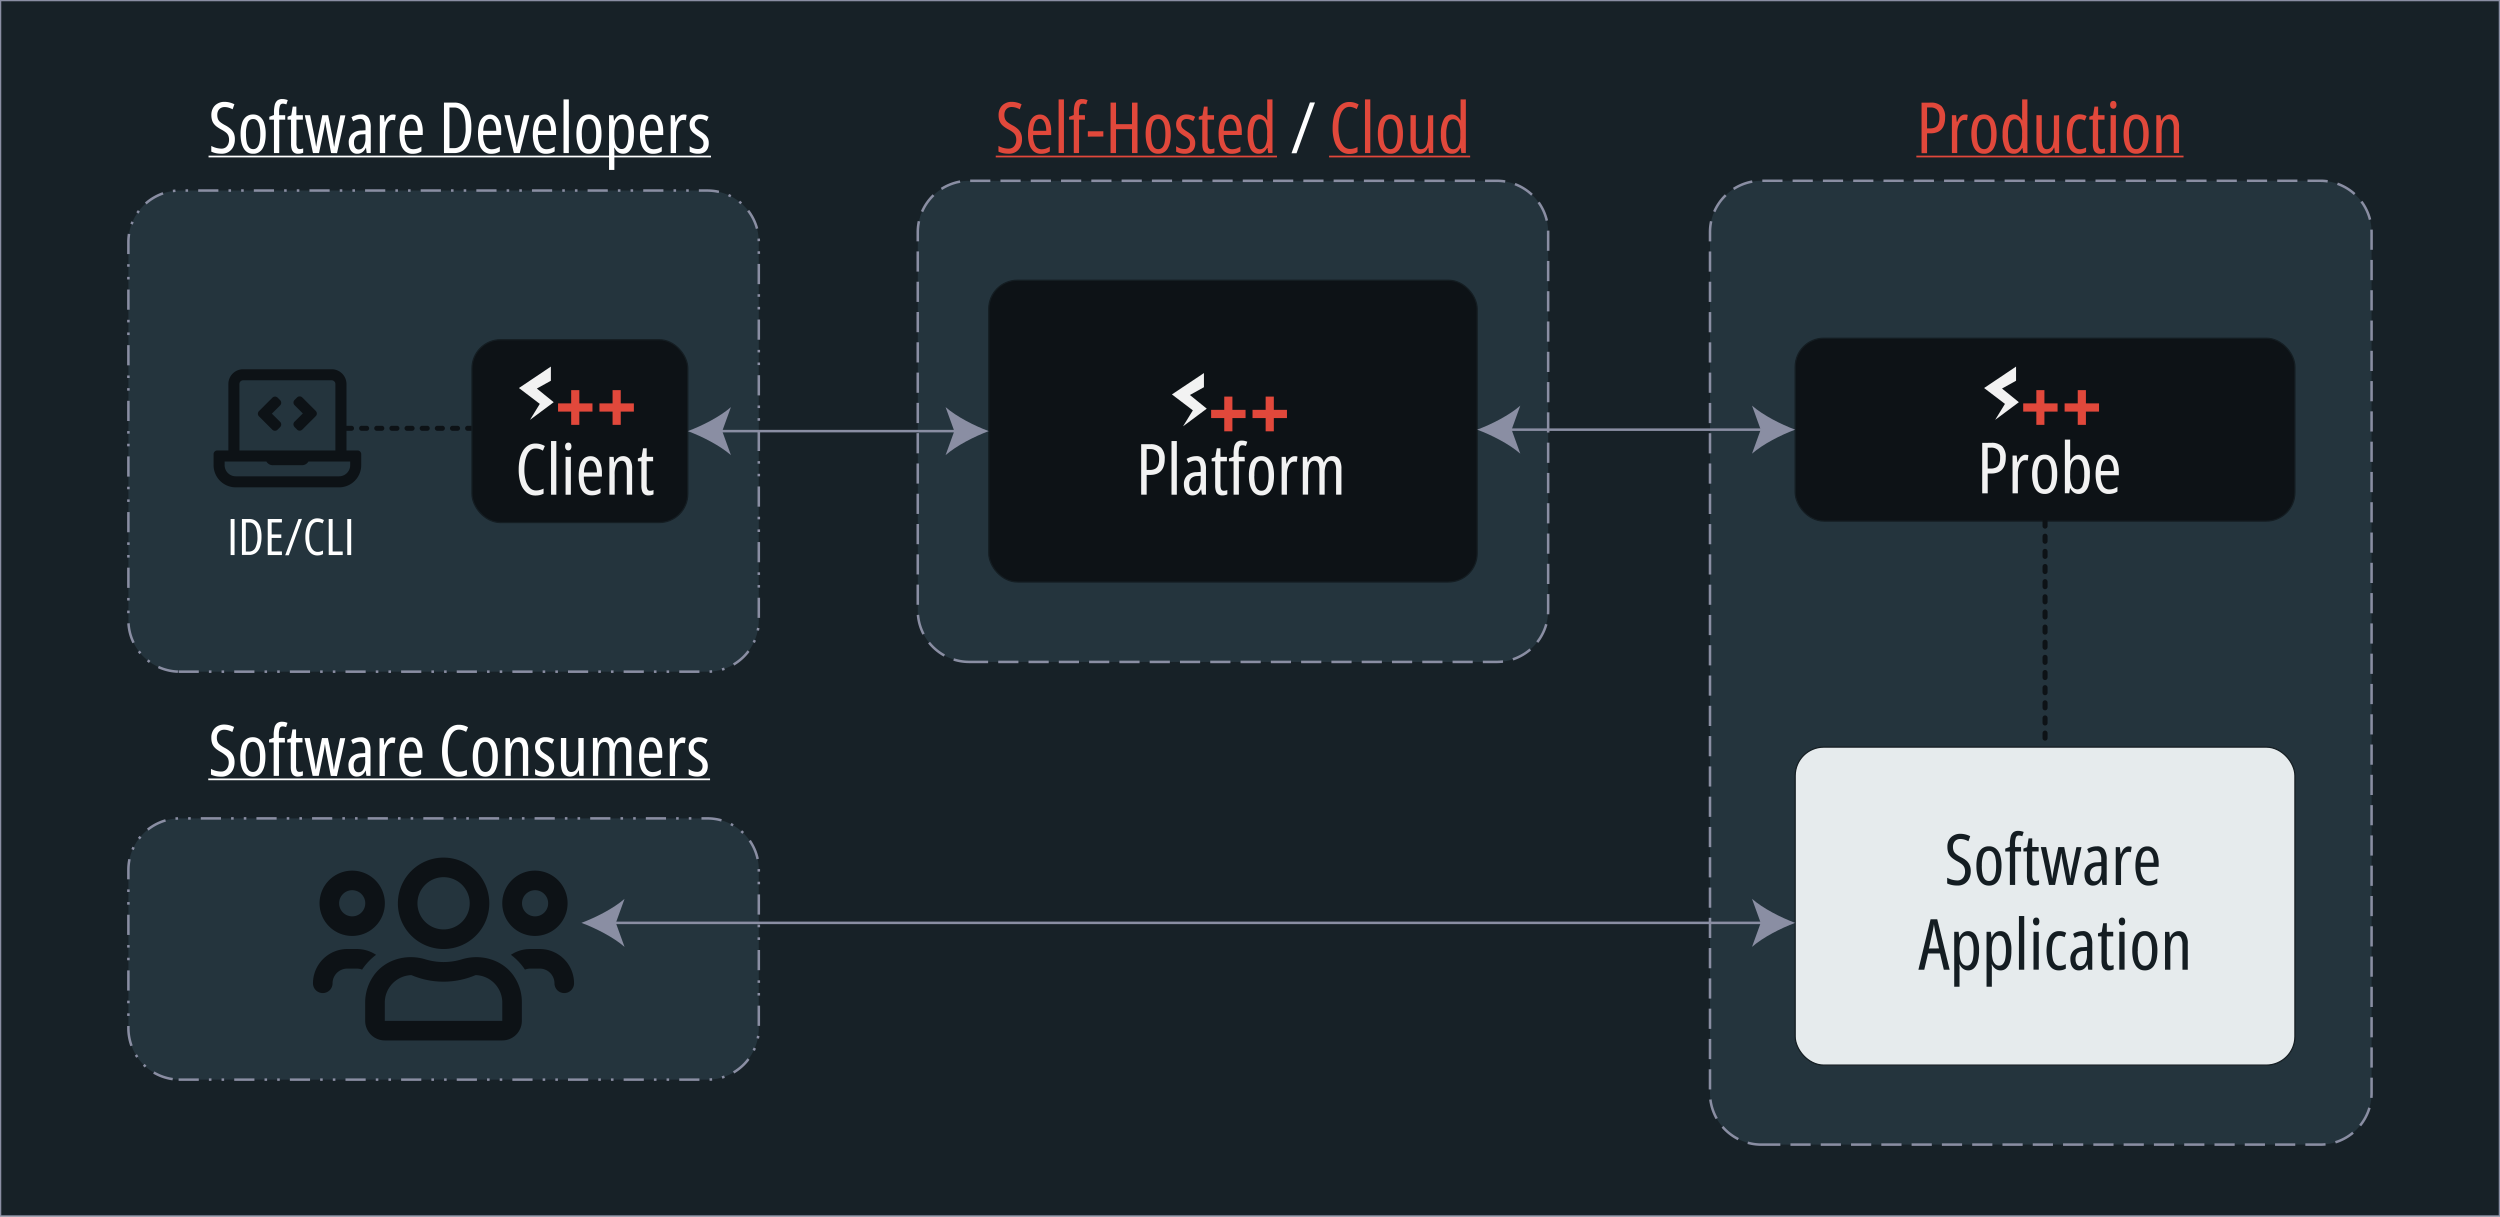 <svg id="Dark" xmlns="http://www.w3.org/2000/svg" viewBox="0 0 990.5 482"><rect x="0" y="0" width="990.5" height="482" fill="#808080" stroke="none"/><defs><style>.cls-1{fill:#172127;}.cls-1,.cls-10,.cls-15,.cls-2{stroke:#8a8ea3;}.cls-1,.cls-10,.cls-11,.cls-2,.cls-5{stroke-linecap:square;stroke-miterlimit:6;}.cls-1,.cls-11,.cls-5{stroke-width:0.5px;}.cls-10,.cls-2{fill:#24343d;}.cls-2{stroke-dasharray:7 5 0.02 5 0.02 5;}.cls-10,.cls-13,.cls-2,.cls-4{fill-rule:evenodd;}.cls-14,.cls-15,.cls-3{fill:none;}.cls-3{stroke:#0d1216;stroke-linecap:round;stroke-linejoin:round;stroke-width:2px;stroke-dasharray:2 4;}.cls-4,.cls-5{fill:#0d1216;}.cls-11,.cls-5{stroke:#141d22;}.cls-6{isolation:isolate;}.cls-7{fill:#f2f2f2;}.cls-8{fill:#e1483b;}.cls-9{fill:#fff;}.cls-10{stroke-dasharray:7 5;}.cls-11{fill:#e6ebed;}.cls-12,.cls-13{fill:#141d22;}.cls-15{stroke-miterlimit:10;}.cls-16{fill:#8a8ea3;}</style></defs><g id="shape104-24"><rect class="cls-1" x="0.25" y="0.25" width="990" height="481.5"/></g><g id="shape136-1"><path class="cls-2" d="M71.26,266.12h209a20.37,20.37,0,0,0,20.38-20.38V95.89A20.38,20.38,0,0,0,280.23,75.5h-209A20.39,20.39,0,0,0,50.87,95.89V245.74A20.38,20.38,0,0,0,71.26,266.12Z"/></g><g id="shape135-3"><path class="cls-3" d="M137.27,169.69H187"/></g><g id="group92-6"><g id="shape93-7"><path class="cls-4" d="M141.66,178.47h-4.38V152.15a5.88,5.88,0,0,0-5.86-5.86H96.32a5.86,5.86,0,0,0-5.84,5.86v26.32h-4.4a1.47,1.47,0,0,0-1.46,1.46v4.38a8.79,8.79,0,0,0,8.78,8.78h40.94a8.79,8.79,0,0,0,8.78-8.78v-4.38A1.47,1.47,0,0,0,141.66,178.47Zm-46.8-26.32a1.49,1.49,0,0,1,1.46-1.48h35.1a1.49,1.49,0,0,1,1.46,1.48v26.32h-38Zm43.88,32.16a4.41,4.41,0,0,1-4.4,4.4H93.4a4.41,4.41,0,0,1-4.4-4.4v-1.46h16.54a2.88,2.88,0,0,0,2.48,1.46h11.7a2.88,2.88,0,0,0,2.48-1.46h16.54ZM110,170.21l1-1a1.47,1.47,0,0,0,0-2.06l-3.28-3.26,3.28-3.28a1.47,1.47,0,0,0,0-2.06l-1-1a1.47,1.47,0,0,0-2.06,0l-5.34,5.34a1.44,1.44,0,0,0,0,2.06l5.34,5.34A1.47,1.47,0,0,0,110,170.21Zm6.7-1,1,1a1.47,1.47,0,0,0,2.06,0l5.34-5.34a1.44,1.44,0,0,0,0-2.06l-5.34-5.34a1.47,1.47,0,0,0-2.06,0l-1,1a1.47,1.47,0,0,0,0,2.06l3.28,3.28-3.28,3.26A1.47,1.47,0,0,0,116.7,169.17Z"/></g></g><g id="shape120-9"><rect class="cls-5" x="187" y="134.59" width="85.5" height="72.45" rx="11.34"/><g class="cls-6"><path class="cls-7" d="M212.25,177.7a3.22,3.22,0,0,0-2.05.67,4.82,4.82,0,0,0-1.39,1.84,10.51,10.51,0,0,0-.79,2.66,18.77,18.77,0,0,0-.26,3.15,15.18,15.18,0,0,0,.57,4.43,6.54,6.54,0,0,0,1.61,2.87,3.39,3.39,0,0,0,2.44,1,5.53,5.53,0,0,0,1.6-.22,7.58,7.58,0,0,0,1.39-.53v2a5.62,5.62,0,0,1-1.47.57,8.07,8.07,0,0,1-1.76.18,5.36,5.36,0,0,1-3.53-1.23,7.85,7.85,0,0,1-2.3-3.53,17,17,0,0,1-.8-5.53,18.65,18.65,0,0,1,.4-4,11.18,11.18,0,0,1,1.23-3.28,6.42,6.42,0,0,1,2.09-2.23,5.4,5.4,0,0,1,3-.79,6.9,6.9,0,0,1,1.89.25,7.63,7.63,0,0,1,1.75.73l-.78,1.85a5.58,5.58,0,0,0-1.33-.63A4.69,4.69,0,0,0,212.25,177.7Z"/><path class="cls-7" d="M220.42,196h-2.1V174.74h2.1Z"/><path class="cls-7" d="M225.17,175.37a1.06,1.06,0,0,1,.93.41,1.93,1.93,0,0,1,.3,1.14,1.8,1.8,0,0,1-.32,1.12,1.08,1.08,0,0,1-.91.41,1.16,1.16,0,0,1-.93-.41,1.68,1.68,0,0,1-.34-1.12,1.81,1.81,0,0,1,.32-1.15A1.19,1.19,0,0,1,225.17,175.37Zm1,5.64v15h-2.09V181Z"/><path class="cls-7" d="M234,180.76a3.64,3.64,0,0,1,2.52.89A5.39,5.39,0,0,1,238,184a11,11,0,0,1,.48,3.35v1.49h-7.15a8.56,8.56,0,0,0,.87,4.21,2.75,2.75,0,0,0,2.53,1.41,5.08,5.08,0,0,0,1.59-.25,6.13,6.13,0,0,0,1.61-.79v1.89a6.44,6.44,0,0,1-1.62.71,7.07,7.07,0,0,1-1.81.23,4.45,4.45,0,0,1-3-1,5.68,5.68,0,0,1-1.69-2.75,13.68,13.68,0,0,1-.53-3.95,14.62,14.62,0,0,1,.54-4.26,5.45,5.45,0,0,1,1.59-2.66A3.85,3.85,0,0,1,234,180.76Zm0,1.72a2.05,2.05,0,0,0-1.86,1.16,8,8,0,0,0-.78,3.56h5.15a10.19,10.19,0,0,0-.26-2.35,4.38,4.38,0,0,0-.82-1.72A1.81,1.81,0,0,0,234,182.48Z"/><path class="cls-7" d="M246.84,180.73a3.14,3.14,0,0,1,2.69,1.25,6.44,6.44,0,0,1,.92,3.81V196h-2.11v-9.8a6.2,6.2,0,0,0-.47-2.73,1.56,1.56,0,0,0-1.48-.9,2.27,2.27,0,0,0-2.16,1.31,9.59,9.59,0,0,0-.69,4.22V196h-2.1V181h1.68l.23,2.17h.14a4.83,4.83,0,0,1,.8-1.3,3.62,3.62,0,0,1,1.14-.85A3.3,3.3,0,0,1,246.84,180.73Z"/><path class="cls-7" d="M257.58,194.43a3.23,3.23,0,0,0,.69-.07,3.11,3.11,0,0,0,.65-.22v1.73a4.22,4.22,0,0,1-.91.3,4.69,4.69,0,0,1-1.1.12,2.66,2.66,0,0,1-1.59-.44,2.55,2.55,0,0,1-.92-1.3,7.1,7.1,0,0,1-.29-2.18v-9.6h-1.39v-1.15l1.49-.56.56-3.46h1.45V181h2.54v1.76h-2.54v9.35a4.1,4.1,0,0,0,.28,1.74A1.08,1.08,0,0,0,257.58,194.43Z"/></g></g><g id="shape122-12"><g class="cls-6"><g class="cls-6"><path class="cls-7" d="M218.26,145.24l0,5.61-5.56,3.09,6.68,5.41-9.4,7,3.89-6.33-8.22-6.25,0-.07Z"/></g><g class="cls-6"><path class="cls-8" d="M226.3,154.57h3.23v5.25h5.21v3.26h-5.21v5.25H226.3v-5.25h-5.2v-3.26h5.2Z"/><path class="cls-8" d="M242.7,154.57h3.24v5.25h5.2v3.26h-5.2v5.25H242.7v-5.25h-5.2v-3.26h5.2Z"/></g></g></g><g id="shape173-16"><g class="cls-6"><path class="cls-9" d="M91.38,219.91V205.63h1.55v14.28Z"/><path class="cls-9" d="M103.61,212.6a12.65,12.65,0,0,1-.56,4,4.93,4.93,0,0,1-1.66,2.45,4.42,4.42,0,0,1-2.74.82h-2.8V205.63h2.92a4.38,4.38,0,0,1,2.67.8,4.78,4.78,0,0,1,1.62,2.34A11.71,11.71,0,0,1,103.61,212.6Zm-1.62.08a11.52,11.52,0,0,0-.37-3.13,3.84,3.84,0,0,0-1.08-1.89,2.64,2.64,0,0,0-1.83-.64H97.4v11.5h1.2a2.73,2.73,0,0,0,2.57-1.47A9.29,9.29,0,0,0,102,212.68Z"/><path class="cls-9" d="M111.69,219.91h-5.61V205.63h5.61V207h-4.06v4.74h3.82v1.39h-3.82v5.35h4.06Z"/><path class="cls-9" d="M119.64,205.59,114.42,220H113l5.26-14.37Z"/><path class="cls-9" d="M125.74,206.83a2.32,2.32,0,0,0-1.46.47,3.5,3.5,0,0,0-1,1.32,7.3,7.3,0,0,0-.57,1.9,13.67,13.67,0,0,0-.18,2.25,10.94,10.94,0,0,0,.41,3.17,4.69,4.69,0,0,0,1.14,2,2.44,2.44,0,0,0,1.75.72,4.26,4.26,0,0,0,1.15-.15,6.67,6.67,0,0,0,1-.39v1.41a3.83,3.83,0,0,1-1,.41,6.25,6.25,0,0,1-1.26.13,3.87,3.87,0,0,1-2.52-.88,5.55,5.55,0,0,1-1.64-2.53,11.8,11.8,0,0,1-.58-3.95,13.53,13.53,0,0,1,.29-2.84,7.85,7.85,0,0,1,.88-2.34,4.48,4.48,0,0,1,1.49-1.59,3.85,3.85,0,0,1,2.11-.57,5.05,5.05,0,0,1,1.35.18,5.62,5.62,0,0,1,1.24.52l-.55,1.32a3.89,3.89,0,0,0-1-.44A3.28,3.28,0,0,0,125.74,206.83Z"/><path class="cls-9" d="M130.24,219.91V205.63h1.55V218.5h4v1.41Z"/><path class="cls-9" d="M137.59,219.91V205.63h1.55v14.28Z"/></g></g><g id="shape174-19"><path class="cls-2" d="M71.26,427.75h209a20.38,20.38,0,0,0,20.38-20.38V344.63a20.38,20.38,0,0,0-20.38-20.38h-209a20.39,20.39,0,0,0-20.39,20.38v62.74A20.39,20.39,0,0,0,71.26,427.75Z"/></g><g id="group90-21"><g id="shape91-22"><path class="cls-4" d="M212,370.82A12.94,12.94,0,1,0,199,357.88,12.94,12.94,0,0,0,212,370.82Zm0-18.12a5.18,5.18,0,1,1-5.18,5.18A5.19,5.19,0,0,1,212,352.7Zm-72.46,18.12a12.94,12.94,0,1,0-12.94-12.94A12.92,12.92,0,0,0,139.52,370.82Zm0-18.12a5.18,5.18,0,1,1-5.18,5.18A5.19,5.19,0,0,1,139.52,352.7Zm64.12,34.12c-4.46-6.6-13.06-9.06-20.68-6.74a24.74,24.74,0,0,1-14.46,0c-7.62-2.32-16.22.12-20.66,6.74a18.52,18.52,0,0,0-3.18,10.4v7.24a7.77,7.77,0,0,0,7.78,7.76H199a7.75,7.75,0,0,0,7.76-7.76v-7.24A18.17,18.17,0,0,0,203.64,386.82ZM199,404.46H152.46v-7.24A10.9,10.9,0,0,1,163,386.34a32.37,32.37,0,0,0,25.42,0A10.88,10.88,0,0,1,199,397.22ZM213.92,376H210a13.71,13.71,0,0,0-7.58,2.3,23.45,23.45,0,0,1,5.56,5.86,6.14,6.14,0,0,1,2-.4h3.88a5.84,5.84,0,0,1,5.82,5.82,3.88,3.88,0,0,0,7.76,0A13.58,13.58,0,0,0,213.92,376Zm-38.18,0a18.11,18.11,0,1,0-18.1-18.12A18.1,18.1,0,0,0,175.74,376Zm0-28.46a10.35,10.35,0,1,1-10.34,10.34A10.36,10.36,0,0,1,175.74,347.54ZM149,378.3a13.71,13.71,0,0,0-7.58-2.3h-3.88A13.61,13.61,0,0,0,124,389.58a3.88,3.88,0,1,0,7.76,0,5.84,5.84,0,0,1,5.82-5.82h3.88a5.93,5.93,0,0,1,2,.4A23.9,23.9,0,0,1,149,378.3Z"/></g></g><g id="shape50-26"><path class="cls-10" d="M384,262.25H593a20.38,20.38,0,0,0,20.38-20.38V92A20.38,20.38,0,0,0,593,71.63H384A20.39,20.39,0,0,0,363.62,92V241.87A20.39,20.39,0,0,0,384,262.25Z"/></g><g id="shape54-28"><path class="cls-8" d="M404.93,55.19a6.61,6.61,0,0,1-.65,3,4.89,4.89,0,0,1-1.82,2,5.13,5.13,0,0,1-2.75.72,12.38,12.38,0,0,1-1.51-.09,8.3,8.3,0,0,1-1.37-.28,7.72,7.72,0,0,1-1.24-.47V57.82a8.09,8.09,0,0,0,2,.79,8,8,0,0,0,2,.28,2.87,2.87,0,0,0,1.68-.48,3,3,0,0,0,1-1.26,4,4,0,0,0,.37-1.75,4.28,4.28,0,0,0-.3-1.7,3.31,3.31,0,0,0-1-1.25,10.75,10.75,0,0,0-1.84-1.17,13.14,13.14,0,0,1-1.59-1,6.34,6.34,0,0,1-1.22-1.14,5,5,0,0,1-.78-1.5,6.88,6.88,0,0,1-.27-2,5.4,5.4,0,0,1,.62-2.75A4.58,4.58,0,0,1,398.16,41a5.22,5.22,0,0,1,2.64-.65,8.54,8.54,0,0,1,2.17.28,9.08,9.08,0,0,1,1.78.68l-.71,2a7.82,7.82,0,0,0-1.64-.68,5.89,5.89,0,0,0-1.56-.23,3,3,0,0,0-1.56.4,2.7,2.7,0,0,0-1,1.09,3.52,3.52,0,0,0-.35,1.6,4.14,4.14,0,0,0,.31,1.74,3.18,3.18,0,0,0,1,1.22,14.71,14.71,0,0,0,1.82,1.15,9.7,9.7,0,0,1,2.16,1.47,5,5,0,0,1,1.29,1.78A6,6,0,0,1,404.93,55.19Z"/><path class="cls-8" d="M412,45.39a3.64,3.64,0,0,1,2.52.89A5.22,5.22,0,0,1,416,48.67a11,11,0,0,1,.49,3.35v1.49h-7.15a8.44,8.44,0,0,0,.86,4.21,2.78,2.78,0,0,0,2.54,1.41,5.38,5.38,0,0,0,1.59-.24,6.69,6.69,0,0,0,1.61-.8V60a6,6,0,0,1-1.63.71,6.53,6.53,0,0,1-1.8.23,4.49,4.49,0,0,1-3-1,5.83,5.83,0,0,1-1.69-2.75,13.67,13.67,0,0,1-.52-3.94,15,15,0,0,1,.53-4.27,5.61,5.61,0,0,1,1.59-2.66A3.87,3.87,0,0,1,412,45.39Zm0,1.72a2.08,2.08,0,0,0-1.86,1.16,8.28,8.28,0,0,0-.78,3.56h5.16a9.51,9.51,0,0,0-.27-2.34,4.23,4.23,0,0,0-.82-1.73A1.79,1.79,0,0,0,412,47.11Z"/><path class="cls-8" d="M421.53,60.65h-2.11V39.38h2.11Z"/><path class="cls-8" d="M429.88,47.42h-2.36V60.65h-2.09V47.42h-1.85V46.28l1.85-.71v-1a12.07,12.07,0,0,1,.29-2.9,3.41,3.41,0,0,1,1-1.81,3,3,0,0,1,2-.62,5,5,0,0,1,1.12.11,7,7,0,0,1,1.06.32l-.55,1.7a6.88,6.88,0,0,0-.72-.21,3,3,0,0,0-.66-.08,1.15,1.15,0,0,0-1.16.75,8.45,8.45,0,0,0-.33,2.68v1.14h2.36Z"/><path class="cls-8" d="M431,54.14V52h6.14v2.1Z"/><path class="cls-8" d="M450.68,60.65H448.5V51.19h-6.33v9.46H440v-20h2.17v8.55h6.33V40.66h2.18Z"/><path class="cls-8" d="M463.86,53.13a15.65,15.65,0,0,1-.3,3.21,7.83,7.83,0,0,1-.92,2.46,4.13,4.13,0,0,1-3.79,2.12,4.22,4.22,0,0,1-2.16-.54,4.46,4.46,0,0,1-1.54-1.57,8.09,8.09,0,0,1-.93-2.46,15.07,15.07,0,0,1-.32-3.22,14.34,14.34,0,0,1,.54-4.22,5.32,5.32,0,0,1,1.64-2.64,4.31,4.31,0,0,1,2.81-.91,4.21,4.21,0,0,1,2.71.89,5.3,5.3,0,0,1,1.68,2.61A13.43,13.43,0,0,1,463.86,53.13Zm-7.81,0a15.15,15.15,0,0,0,.3,3.28,4.15,4.15,0,0,0,.94,2,2.15,2.15,0,0,0,1.62.67,2.07,2.07,0,0,0,1.59-.66,4.12,4.12,0,0,0,.92-2,15.36,15.36,0,0,0,.3-3.32,15.05,15.05,0,0,0-.3-3.27,4.24,4.24,0,0,0-.92-2,2.1,2.1,0,0,0-1.61-.66,2.25,2.25,0,0,0-2.17,1.48A11.23,11.23,0,0,0,456.05,53.13Z"/><path class="cls-8" d="M473.55,56.68a4.93,4.93,0,0,1-.49,2.31,3.37,3.37,0,0,1-1.43,1.44,4.83,4.83,0,0,1-2.28.49,7.11,7.11,0,0,1-1.9-.24,6.92,6.92,0,0,1-1.46-.59V57.9a5.15,5.15,0,0,0,1.49.82,5.34,5.34,0,0,0,1.8.32,2.07,2.07,0,0,0,1.62-.61,2.34,2.34,0,0,0,.57-1.68,2.53,2.53,0,0,0-.23-1.11,2.69,2.69,0,0,0-.75-.9,9.33,9.33,0,0,0-1.34-.91,14.06,14.06,0,0,1-1.65-1.19,4.32,4.32,0,0,1-1.11-1.42,4.26,4.26,0,0,1-.4-1.95,3.73,3.73,0,0,1,1.14-2.83,4.22,4.22,0,0,1,3-1.08,6.48,6.48,0,0,1,1.78.24,6,6,0,0,1,1.59.72l-.79,1.7a4.87,4.87,0,0,0-1.22-.63,3.86,3.86,0,0,0-1.34-.23,2.17,2.17,0,0,0-1.58.56,2,2,0,0,0-.58,1.5,2.39,2.39,0,0,0,.23,1.08,2.77,2.77,0,0,0,.77.87,13,13,0,0,0,1.41,1,13,13,0,0,1,1.63,1.2,4.35,4.35,0,0,1,1.1,1.4A4.26,4.26,0,0,1,473.55,56.68Z"/><path class="cls-8" d="M479.81,59.06a3.08,3.08,0,0,0,.68-.07,3.63,3.63,0,0,0,.66-.21V60.5a5.12,5.12,0,0,1-.91.31,5.32,5.32,0,0,1-1.1.11,2.69,2.69,0,0,1-1.59-.43,2.56,2.56,0,0,1-.92-1.31,7.1,7.1,0,0,1-.29-2.18V47.4h-1.4V46.25l1.49-.56.56-3.46h1.45v3.41H481V47.4h-2.55v9.35a4.23,4.23,0,0,0,.28,1.74A1.1,1.1,0,0,0,479.81,59.06Z"/><path class="cls-8" d="M487.51,45.39a3.64,3.64,0,0,1,2.52.89,5.39,5.39,0,0,1,1.48,2.39A11,11,0,0,1,492,52v1.49h-7.15a8.54,8.54,0,0,0,.87,4.21,2.77,2.77,0,0,0,2.54,1.41,5.36,5.36,0,0,0,1.58-.24,6.75,6.75,0,0,0,1.62-.8V60a6.16,6.16,0,0,1-1.63.71,6.65,6.65,0,0,1-1.81.23,4.47,4.47,0,0,1-3-1,5.68,5.68,0,0,1-1.69-2.75,13.66,13.66,0,0,1-.53-3.94A14.65,14.65,0,0,1,483.3,49a5.45,5.45,0,0,1,1.59-2.66A3.87,3.87,0,0,1,487.51,45.39Zm0,1.72a2.08,2.08,0,0,0-1.86,1.16,8,8,0,0,0-.78,3.56H490a9.53,9.53,0,0,0-.26-2.34,4.23,4.23,0,0,0-.82-1.73A1.81,1.81,0,0,0,487.51,47.11Z"/><path class="cls-8" d="M498.69,60.92a3.55,3.55,0,0,1-3.26-2,12,12,0,0,1-1.11-5.77,12.16,12.16,0,0,1,1.12-5.79A3.5,3.5,0,0,1,500,45.64a4,4,0,0,1,1.16.8,4.44,4.44,0,0,1,.86,1.23h.1c0-.41,0-.79-.05-1.12s0-.65,0-.94V39.38h2.09V60.65h-1.68l-.29-2H502a5.64,5.64,0,0,1-.87,1.23,3.35,3.35,0,0,1-1.09.79A3.41,3.41,0,0,1,498.69,60.92Zm.47-1.79a2.33,2.33,0,0,0,2.15-1.32,8.35,8.35,0,0,0,.73-3.93v-1a9.73,9.73,0,0,0-.7-4.24,2.33,2.33,0,0,0-2.21-1.38,2.15,2.15,0,0,0-2,1.52,11.8,11.8,0,0,0-.65,4.42,11.77,11.77,0,0,0,.65,4.44A2.16,2.16,0,0,0,499.16,59.13Z"/><path class="cls-9" d="M521,40.59l-7.31,20.13h-2L519,40.59Z"/><path class="cls-8" d="M534.73,42.33a3.19,3.19,0,0,0-2,.67,4.92,4.92,0,0,0-1.4,1.84,10.64,10.64,0,0,0-.79,2.66,18.82,18.82,0,0,0-.25,3.16,15.6,15.6,0,0,0,.56,4.43A6.65,6.65,0,0,0,532.42,58a3.4,3.4,0,0,0,2.45,1,6,6,0,0,0,1.6-.21,8.62,8.62,0,0,0,1.38-.54v2a5,5,0,0,1-1.46.57,8.16,8.16,0,0,1-1.77.18,5.38,5.38,0,0,1-3.53-1.23,7.84,7.84,0,0,1-2.29-3.53,16.76,16.76,0,0,1-.81-5.53,19.38,19.38,0,0,1,.4-4,11.29,11.29,0,0,1,1.23-3.28,6.39,6.39,0,0,1,2.09-2.22,5.32,5.32,0,0,1,2.95-.8,7,7,0,0,1,1.9.25,7.75,7.75,0,0,1,1.74.73l-.78,1.85a6,6,0,0,0-1.33-.63A4.69,4.69,0,0,0,534.73,42.33Z"/><path class="cls-8" d="M542.91,60.65H540.8V39.38h2.11Z"/><path class="cls-8" d="M555.85,53.13a15.65,15.65,0,0,1-.3,3.21,7.83,7.83,0,0,1-.91,2.46,4.13,4.13,0,0,1-3.79,2.12,4.22,4.22,0,0,1-2.16-.54,4.46,4.46,0,0,1-1.54-1.57,8.09,8.09,0,0,1-.93-2.46,15.07,15.07,0,0,1-.32-3.22,14.71,14.71,0,0,1,.53-4.22,5.46,5.46,0,0,1,1.64-2.64,4.34,4.34,0,0,1,2.82-.91,4.21,4.21,0,0,1,2.71.89,5.3,5.3,0,0,1,1.68,2.61A13.75,13.75,0,0,1,555.85,53.13Zm-7.8,0a15.15,15.15,0,0,0,.3,3.28,4.24,4.24,0,0,0,.93,2,2.18,2.18,0,0,0,1.62.67,2.11,2.11,0,0,0,1.6-.66,4.21,4.21,0,0,0,.92-2,15.36,15.36,0,0,0,.3-3.32,15.05,15.05,0,0,0-.3-3.27,4.34,4.34,0,0,0-.92-2,2.12,2.12,0,0,0-1.61-.66,2.24,2.24,0,0,0-2.17,1.48A11.23,11.23,0,0,0,548.05,53.13Z"/><path class="cls-8" d="M567.83,45.64v15h-1.68l-.23-2.13h-.15A4.46,4.46,0,0,1,565,59.8a3.55,3.55,0,0,1-1.11.83,3.38,3.38,0,0,1-1.41.29,3.24,3.24,0,0,1-2.11-.65,3.66,3.66,0,0,1-1.17-1.88,10.23,10.23,0,0,1-.36-2.89V45.64h2.11V55.1a7,7,0,0,0,.47,3,1.52,1.52,0,0,0,1.44,1,2.41,2.41,0,0,0,1.68-.58,3.46,3.46,0,0,0,.92-1.77,13.11,13.11,0,0,0,.29-3v-8Z"/><path class="cls-8" d="M575.23,60.92A3.55,3.55,0,0,1,572,59a11.89,11.89,0,0,1-1.12-5.77A12.28,12.28,0,0,1,572,47.39a3.51,3.51,0,0,1,4.56-1.75,3.91,3.91,0,0,1,1.15.8,4.68,4.68,0,0,1,.87,1.23h.1c0-.41,0-.79,0-1.12s0-.65,0-.94V39.38h2.09V60.65H579l-.29-2h-.12a6.41,6.41,0,0,1-.87,1.23,3.38,3.38,0,0,1-1.1.79A3.33,3.33,0,0,1,575.23,60.92Zm.46-1.79a2.34,2.34,0,0,0,2.16-1.32,8.48,8.48,0,0,0,.73-3.93v-1a9.71,9.71,0,0,0-.71-4.24,2.32,2.32,0,0,0-2.21-1.38,2.13,2.13,0,0,0-2,1.52,11.8,11.8,0,0,0-.65,4.42,11.77,11.77,0,0,0,.65,4.44A2.14,2.14,0,0,0,575.69,59.13Z"/><path class="cls-8" d="M394.51,62.36v-.69H505.94v.69Z"/><path class="cls-8" d="M526.58,62.36v-.69h55.89v.69Z"/></g><g id="shape57-37"><path class="cls-10" d="M697.88,453.5H919.24a20.39,20.39,0,0,0,20.38-20.38V92a20.39,20.39,0,0,0-20.38-20.38H697.88A20.39,20.39,0,0,0,677.5,92V433.12A20.39,20.39,0,0,0,697.88,453.5Z"/></g><g id="shape61-39"><path class="cls-8" d="M764.91,40.66a5.9,5.9,0,0,1,4.34,1.42,6.13,6.13,0,0,1,1.4,4.43,9.29,9.29,0,0,1-.36,2.72,5.38,5.38,0,0,1-1.08,2,4.38,4.38,0,0,1-1.81,1.19,7.25,7.25,0,0,1-2.55.41H763.5v7.86h-2.18v-20Zm-.09,1.92H763.5v8.28h1.16a4.49,4.49,0,0,0,2.15-.44A2.62,2.62,0,0,0,768,49a6.7,6.7,0,0,0,.39-2.49,4.3,4.3,0,0,0-.88-3A3.57,3.57,0,0,0,764.82,42.58Z"/><path class="cls-8" d="M778.36,45.38a3.35,3.35,0,0,1,.63,0,4,4,0,0,1,.65.15l-.32,2.16a2.38,2.38,0,0,0-.52-.15,5.47,5.47,0,0,0-.59,0,1.79,1.79,0,0,0-1.13.41,3.18,3.18,0,0,0-.88,1.12,6.63,6.63,0,0,0-.57,1.68,9.73,9.73,0,0,0-.18,2.07v7.82h-2.11v-15H775l.29,2.66h.14a7.57,7.57,0,0,1,.73-1.51,3.77,3.77,0,0,1,1-1A2.15,2.15,0,0,1,778.36,45.38Z"/><path class="cls-8" d="M791.05,53.13a15.65,15.65,0,0,1-.3,3.21,7.83,7.83,0,0,1-.92,2.46A4.13,4.13,0,0,1,786,60.92a4.22,4.22,0,0,1-2.16-.54,4.46,4.46,0,0,1-1.54-1.57,8.09,8.09,0,0,1-.93-2.46,15.07,15.07,0,0,1-.32-3.22,14.34,14.34,0,0,1,.54-4.22,5.32,5.32,0,0,1,1.64-2.64,4.31,4.31,0,0,1,2.81-.91,4.21,4.21,0,0,1,2.71.89,5.3,5.3,0,0,1,1.68,2.61A13.43,13.43,0,0,1,791.05,53.13Zm-7.81,0a15.15,15.15,0,0,0,.3,3.28,4.15,4.15,0,0,0,.94,2,2.15,2.15,0,0,0,1.62.67,2.09,2.09,0,0,0,1.59-.66,4.12,4.12,0,0,0,.92-2,15.36,15.36,0,0,0,.3-3.32,15.05,15.05,0,0,0-.3-3.27,4.24,4.24,0,0,0-.92-2,2.1,2.1,0,0,0-1.61-.66,2.25,2.25,0,0,0-2.17,1.48A11.23,11.23,0,0,0,783.24,53.13Z"/><path class="cls-8" d="M797.8,60.92a3.55,3.55,0,0,1-3.26-2,12,12,0,0,1-1.11-5.77,12.16,12.16,0,0,1,1.12-5.79,3.5,3.5,0,0,1,4.55-1.75,3.78,3.78,0,0,1,1.15.8,4.26,4.26,0,0,1,.87,1.23h.1c0-.41,0-.79-.05-1.12s0-.65,0-.94V39.38h2.09V60.65h-1.68l-.29-2h-.12a5.64,5.64,0,0,1-.87,1.23,3.45,3.45,0,0,1-1.09.79A3.41,3.41,0,0,1,797.8,60.92Zm.47-1.79a2.34,2.34,0,0,0,2.15-1.32,8.35,8.35,0,0,0,.73-3.93v-1a9.73,9.73,0,0,0-.7-4.24,2.33,2.33,0,0,0-2.21-1.38,2.14,2.14,0,0,0-2,1.52,11.8,11.8,0,0,0-.65,4.42,11.77,11.77,0,0,0,.65,4.44A2.15,2.15,0,0,0,798.27,59.13Z"/><path class="cls-8" d="M815.83,45.64v15h-1.68l-.23-2.13h-.15A4.25,4.25,0,0,1,813,59.8a3.44,3.44,0,0,1-1.11.83,3.38,3.38,0,0,1-1.41.29,3.26,3.26,0,0,1-2.11-.65,3.72,3.72,0,0,1-1.16-1.88,9.85,9.85,0,0,1-.37-2.89V45.64h2.11V55.1a7.17,7.17,0,0,0,.47,3,1.54,1.54,0,0,0,1.44,1,2.42,2.42,0,0,0,1.69-.58,3.53,3.53,0,0,0,.91-1.77,13.11,13.11,0,0,0,.29-3v-8Z"/><path class="cls-8" d="M823.83,60.92a4.28,4.28,0,0,1-2.75-.86,5,5,0,0,1-1.65-2.57,14.22,14.22,0,0,1-.55-4.24,14.24,14.24,0,0,1,.56-4.24,5.63,5.63,0,0,1,1.67-2.7,4.2,4.2,0,0,1,2.8-1,6,6,0,0,1,1.53.18,5.37,5.37,0,0,1,1.26.51L826,47.78a5.27,5.27,0,0,0-1-.41,3.78,3.78,0,0,0-1-.13,2.21,2.21,0,0,0-1.65.67,4.37,4.37,0,0,0-1,2,15.85,15.85,0,0,0,0,6.53,4.08,4.08,0,0,0,1,2,2.28,2.28,0,0,0,1.68.67,4.8,4.8,0,0,0,1.23-.17,6.79,6.79,0,0,0,1.25-.5v1.77a4.7,4.7,0,0,1-1.33.55A5.62,5.62,0,0,1,823.83,60.92Z"/><path class="cls-8" d="M832.64,59.06a3.21,3.21,0,0,0,.68-.07,3.63,3.63,0,0,0,.66-.21V60.5a4.61,4.61,0,0,1-2,.42,2.75,2.75,0,0,1-1.6-.43,2.55,2.55,0,0,1-.91-1.31,6.78,6.78,0,0,1-.3-2.18V47.4h-1.39V46.25l1.49-.56.56-3.46h1.45v3.41h2.54V47.4h-2.54v9.35a4.07,4.07,0,0,0,.28,1.74A1.1,1.1,0,0,0,832.64,59.06Z"/><path class="cls-8" d="M837.31,40a1.07,1.07,0,0,1,.94.41,2,2,0,0,1,.29,1.13,1.8,1.8,0,0,1-.31,1.12,1.1,1.1,0,0,1-.92.41,1.16,1.16,0,0,1-.93-.41,1.68,1.68,0,0,1-.34-1.12,1.77,1.77,0,0,1,.33-1.15A1.16,1.16,0,0,1,837.31,40Zm1,5.63v15h-2.09v-15Z"/><path class="cls-8" d="M851.31,53.13a15.65,15.65,0,0,1-.3,3.21,7.83,7.83,0,0,1-.92,2.46,4.1,4.1,0,0,1-3.78,2.12,4.22,4.22,0,0,1-2.16-.54,4.48,4.48,0,0,1-1.55-1.57,8.09,8.09,0,0,1-.93-2.46,15.1,15.1,0,0,1-.31-3.22,14.71,14.71,0,0,1,.53-4.22,5.39,5.39,0,0,1,1.64-2.64,4.34,4.34,0,0,1,2.82-.91,4.23,4.23,0,0,1,2.71.89,5.44,5.44,0,0,1,1.68,2.61A13.75,13.75,0,0,1,851.31,53.13Zm-7.81,0a15.08,15.08,0,0,0,.31,3.28,4.24,4.24,0,0,0,.93,2,2.18,2.18,0,0,0,1.62.67,2.07,2.07,0,0,0,1.59-.66,4.12,4.12,0,0,0,.93-2,15.36,15.36,0,0,0,.3-3.32,15.05,15.05,0,0,0-.3-3.27,4.25,4.25,0,0,0-.93-2,2.1,2.1,0,0,0-1.6-.66,2.26,2.26,0,0,0-2.18,1.48A11.41,11.41,0,0,0,843.5,53.13Z"/><path class="cls-8" d="M859.73,45.36a3.14,3.14,0,0,1,2.7,1.25,6.45,6.45,0,0,1,.91,3.81V60.65h-2.1v-9.8a6.12,6.12,0,0,0-.47-2.72,1.57,1.57,0,0,0-1.49-.91,2.28,2.28,0,0,0-2.16,1.32,9.72,9.72,0,0,0-.68,4.21v7.9h-2.11v-15H856l.24,2.17h.13a4.61,4.61,0,0,1,.81-1.3,3.66,3.66,0,0,1,1.13-.84A3.31,3.31,0,0,1,859.73,45.36Z"/><path class="cls-8" d="M759.26,62.36v-.69H865.12v.69Z"/></g><g id="shape97-43"><path class="cls-9" d="M93.05,55.19a6.61,6.61,0,0,1-.65,3,5,5,0,0,1-1.82,2,5.16,5.16,0,0,1-2.76.72,12.09,12.09,0,0,1-1.5-.09,8.65,8.65,0,0,1-1.38-.28,7.27,7.27,0,0,1-1.23-.47V57.82a8.89,8.89,0,0,0,4,1.07,2.83,2.83,0,0,0,1.68-.48,3,3,0,0,0,1-1.26,4.18,4.18,0,0,0,.36-1.75,4.28,4.28,0,0,0-.3-1.7,3.38,3.38,0,0,0-1-1.25,11.3,11.3,0,0,0-1.85-1.17,14.91,14.91,0,0,1-1.59-1,6,6,0,0,1-1.21-1.14,4.55,4.55,0,0,1-.78-1.5,6.86,6.86,0,0,1-.28-2,5.4,5.4,0,0,1,.63-2.75A4.56,4.56,0,0,1,86.27,41a5.23,5.23,0,0,1,2.65-.65,8.47,8.47,0,0,1,2.16.28,9.19,9.19,0,0,1,1.79.68l-.71,2a8.12,8.12,0,0,0-1.65-.68A5.82,5.82,0,0,0,89,42.42a3,3,0,0,0-1.57.4,2.77,2.77,0,0,0-1,1.09,3.52,3.52,0,0,0-.34,1.6,4.31,4.31,0,0,0,.3,1.74,3.27,3.27,0,0,0,1,1.22,14.19,14.19,0,0,0,1.83,1.15,10.19,10.19,0,0,1,2.16,1.47,5.11,5.11,0,0,1,1.28,1.78A6,6,0,0,1,93.05,55.19Z"/><path class="cls-9" d="M105.27,53.13a15.65,15.65,0,0,1-.3,3.21,7.83,7.83,0,0,1-.92,2.46,4.13,4.13,0,0,1-3.79,2.12,4.22,4.22,0,0,1-2.16-.54,4.46,4.46,0,0,1-1.54-1.57,8.09,8.09,0,0,1-.93-2.46,15.1,15.1,0,0,1-.31-3.22,14.36,14.36,0,0,1,.53-4.22,5.32,5.32,0,0,1,1.64-2.64,4.34,4.34,0,0,1,2.82-.91,4.2,4.2,0,0,1,2.7.89,5.3,5.3,0,0,1,1.68,2.61A13.43,13.43,0,0,1,105.27,53.13Zm-7.81,0a15.15,15.15,0,0,0,.3,3.28,4.24,4.24,0,0,0,.94,2,2.15,2.15,0,0,0,1.62.67,2.07,2.07,0,0,0,1.59-.66,4.12,4.12,0,0,0,.92-2,15.28,15.28,0,0,0,.31-3.32,15,15,0,0,0-.31-3.27,4.24,4.24,0,0,0-.92-2,2.1,2.1,0,0,0-1.6-.66,2.25,2.25,0,0,0-2.18,1.48A11.23,11.23,0,0,0,97.46,53.13Z"/><path class="cls-9" d="M113,47.42h-2.37V60.65h-2.09V47.42H106.7V46.28l1.85-.71v-1a12.6,12.6,0,0,1,.29-2.9,3.35,3.35,0,0,1,1-1.81,3,3,0,0,1,2-.62,4.86,4.86,0,0,1,1.11.11,7,7,0,0,1,1.06.32l-.55,1.7a5.72,5.72,0,0,0-.72-.21,3,3,0,0,0-.66-.08,1.14,1.14,0,0,0-1.15.75,8.09,8.09,0,0,0-.34,2.68v1.14H113Z"/><path class="cls-9" d="M118.78,59.06a3.21,3.21,0,0,0,.68-.07,3.63,3.63,0,0,0,.66-.21V60.5a4.61,4.61,0,0,1-2,.42,2.75,2.75,0,0,1-1.6-.43,2.55,2.55,0,0,1-.91-1.31,6.78,6.78,0,0,1-.3-2.18V47.4h-1.39V46.25l1.49-.56.56-3.46h1.45v3.41H120V47.4h-2.54v9.35a4.07,4.07,0,0,0,.28,1.74A1.1,1.1,0,0,0,118.78,59.06Z"/><path class="cls-9" d="M131.19,60.65l-1.81-9.31c0-.26-.09-.52-.13-.79s-.09-.55-.13-.82l-.12-.82c0-.27-.07-.53-.11-.78h-.07c0,.26-.07.53-.11.81l-.12.83c-.05.27-.09.54-.13.8s-.1.52-.14.77l-1.92,9.31H124l-3.24-15h2.1l1.6,7.82c.09.49.19,1,.28,1.51s.17,1,.26,1.54.16,1,.23,1.54h.08c0-.32.09-.65.14-1s.11-.72.17-1.1.12-.77.2-1.17.15-.82.24-1.24l1.63-7.9H130l1.61,7.94q.12.53.24,1.2c.08.46.16,1,.24,1.51s.17,1.13.26,1.76h.08c0-.27.06-.57.11-.89s.1-.66.16-1l.22-1.21,1.92-9.27h2l-3.31,15Z"/><path class="cls-9" d="M143,45.36a3.31,3.31,0,0,1,3,1.33,6.92,6.92,0,0,1,.89,3.84V60.65h-1.6L145,58.52h-.06a4.88,4.88,0,0,1-.85,1.3,3.18,3.18,0,0,1-1.12.82,3.47,3.47,0,0,1-1.45.28,2.89,2.89,0,0,1-1.9-.61,3.67,3.67,0,0,1-1.09-1.62,6.37,6.37,0,0,1-.36-2.17,4.56,4.56,0,0,1,1.29-3.46,5.49,5.49,0,0,1,3.65-1.34l1.71-.11v-1a5.34,5.34,0,0,0-.49-2.64,1.71,1.71,0,0,0-1.59-.84,4.56,4.56,0,0,0-1.32.22,7.59,7.59,0,0,0-1.5.7l-.67-1.59a6.75,6.75,0,0,1,1.82-.81A7.3,7.3,0,0,1,143,45.36Zm1.79,7.8-1.4.09a3.5,3.5,0,0,0-2.36.9,3.21,3.21,0,0,0-.77,2.32,3.41,3.41,0,0,0,.51,2.07,1.63,1.63,0,0,0,1.39.67,2.14,2.14,0,0,0,1.94-1.2,6.7,6.7,0,0,0,.69-3.32Z"/><path class="cls-9" d="M155.51,45.38a3.35,3.35,0,0,1,.63,0,4.42,4.42,0,0,1,.66.15l-.33,2.16a2.38,2.38,0,0,0-.52-.15,5.3,5.3,0,0,0-.59,0,1.81,1.81,0,0,0-1.13.41,3.3,3.3,0,0,0-.88,1.12,7.52,7.52,0,0,0-.57,1.68,9.73,9.73,0,0,0-.18,2.07v7.82h-2.11v-15h1.64l.29,2.66h.14a7.08,7.08,0,0,1,.74-1.51,3.75,3.75,0,0,1,1-1A2.18,2.18,0,0,1,155.51,45.38Z"/><path class="cls-9" d="M163,45.39a3.64,3.64,0,0,1,2.52.89A5.39,5.39,0,0,1,167,48.67,11,11,0,0,1,167.5,52v1.49h-7.15a8.54,8.54,0,0,0,.87,4.21,2.77,2.77,0,0,0,2.54,1.41,5.36,5.36,0,0,0,1.58-.24,6.75,6.75,0,0,0,1.62-.8V60a6.16,6.16,0,0,1-1.63.71,6.65,6.65,0,0,1-1.81.23,4.45,4.45,0,0,1-3-1,5.68,5.68,0,0,1-1.69-2.75,13.66,13.66,0,0,1-.53-3.94,14.65,14.65,0,0,1,.54-4.27,5.45,5.45,0,0,1,1.59-2.66A3.87,3.87,0,0,1,163,45.39Zm0,1.72a2.05,2.05,0,0,0-1.86,1.16,8,8,0,0,0-.78,3.56h5.15a10,10,0,0,0-.26-2.34,4.23,4.23,0,0,0-.82-1.73A1.81,1.81,0,0,0,163,47.11Z"/><path class="cls-9" d="M186.75,50.41a17.58,17.58,0,0,1-.78,5.65,7,7,0,0,1-2.31,3.43,6.24,6.24,0,0,1-3.84,1.16H175.9v-20H180a6.14,6.14,0,0,1,3.74,1.11A6.7,6.7,0,0,1,186,45.05,16.31,16.31,0,0,1,186.75,50.41Zm-2.27.11a16.5,16.5,0,0,0-.5-4.38,5.48,5.48,0,0,0-1.52-2.65,3.76,3.76,0,0,0-2.56-.89h-1.83V58.69h1.67a3.83,3.83,0,0,0,3.61-2A13.09,13.09,0,0,0,184.48,50.52Z"/><path class="cls-9" d="M194.11,45.39a3.64,3.64,0,0,1,2.52.89,5.39,5.39,0,0,1,1.48,2.39,11,11,0,0,1,.48,3.35v1.49h-7.15a8.54,8.54,0,0,0,.87,4.21,2.76,2.76,0,0,0,2.54,1.41,5.36,5.36,0,0,0,1.58-.24,6.52,6.52,0,0,0,1.61-.8V60a6,6,0,0,1-1.62.71,6.65,6.65,0,0,1-1.81.23,4.45,4.45,0,0,1-3-1,5.68,5.68,0,0,1-1.69-2.75,13.66,13.66,0,0,1-.53-3.94A14.65,14.65,0,0,1,189.9,49a5.45,5.45,0,0,1,1.59-2.66A3.85,3.85,0,0,1,194.11,45.39Zm0,1.72a2.05,2.05,0,0,0-1.86,1.16,8,8,0,0,0-.78,3.56h5.15a10,10,0,0,0-.26-2.34,4.36,4.36,0,0,0-.82-1.73A1.81,1.81,0,0,0,194.11,47.11Z"/><path class="cls-9" d="M203.6,60.65l-3.76-15H202l2.06,9.12c.13.54.24,1.1.35,1.68s.2,1.17.29,1.79h.11c.05-.36.12-.78.21-1.29s.21-1,.35-1.66l2.22-9.64h2.16l-3.82,15Z"/><path class="cls-9" d="M215.82,45.39a3.64,3.64,0,0,1,2.52.89,5.39,5.39,0,0,1,1.48,2.39A11,11,0,0,1,220.3,52v1.49h-7.15a8.54,8.54,0,0,0,.87,4.21,2.77,2.77,0,0,0,2.54,1.41,5.36,5.36,0,0,0,1.58-.24,6.75,6.75,0,0,0,1.62-.8V60a6.16,6.16,0,0,1-1.63.71,6.65,6.65,0,0,1-1.81.23,4.45,4.45,0,0,1-3-1,5.68,5.68,0,0,1-1.69-2.75,13.66,13.66,0,0,1-.53-3.94,14.65,14.65,0,0,1,.54-4.27,5.45,5.45,0,0,1,1.59-2.66A3.87,3.87,0,0,1,215.82,45.39Zm0,1.72A2.07,2.07,0,0,0,214,48.27a8,8,0,0,0-.78,3.56h5.15a10,10,0,0,0-.26-2.34,4.23,4.23,0,0,0-.82-1.73A1.81,1.81,0,0,0,215.82,47.11Z"/><path class="cls-9" d="M225.37,60.65h-2.1V39.38h2.1Z"/><path class="cls-9" d="M238.32,53.13a15.65,15.65,0,0,1-.3,3.21,7.83,7.83,0,0,1-.91,2.46,4.13,4.13,0,0,1-3.79,2.12,4.22,4.22,0,0,1-2.16-.54,4.48,4.48,0,0,1-1.55-1.57,8.09,8.09,0,0,1-.93-2.46,15.1,15.1,0,0,1-.31-3.22,14.71,14.71,0,0,1,.53-4.22,5.39,5.39,0,0,1,1.64-2.64,4.34,4.34,0,0,1,2.82-.91,4.21,4.21,0,0,1,2.71.89,5.44,5.44,0,0,1,1.68,2.61A13.75,13.75,0,0,1,238.32,53.13Zm-7.8,0a15.15,15.15,0,0,0,.3,3.28,4.24,4.24,0,0,0,.93,2,2.18,2.18,0,0,0,1.62.67,2.11,2.11,0,0,0,1.6-.66,4.21,4.21,0,0,0,.92-2,15.36,15.36,0,0,0,.3-3.32,15.05,15.05,0,0,0-.3-3.27,4.34,4.34,0,0,0-.92-2,2.12,2.12,0,0,0-1.61-.66,2.24,2.24,0,0,0-2.17,1.48A11.23,11.23,0,0,0,230.52,53.13Z"/><path class="cls-9" d="M246.77,45.36a3.59,3.59,0,0,1,3.28,1.94,12,12,0,0,1,1.11,5.82,15.7,15.7,0,0,1-.5,4.24A5.7,5.7,0,0,1,249.2,60a3.21,3.21,0,0,1-2.32.91,3.45,3.45,0,0,1-2.58-1.12,5,5,0,0,1-.85-1.27h-.1q0,.55.06,1c0,.34,0,.66,0,1v6.81h-2.11V45.64h1.71l.26,2.2h.13a4.89,4.89,0,0,1,.88-1.38,3.2,3.2,0,0,1,1.11-.82A3.31,3.31,0,0,1,246.77,45.36Zm-.45,1.82a2.21,2.21,0,0,0-1.59.6,3.74,3.74,0,0,0-1,1.82,12.25,12.25,0,0,0-.32,3v.72a13.68,13.68,0,0,0,.32,3.22,3.84,3.84,0,0,0,1,1.88,2.25,2.25,0,0,0,1.61.62,2,2,0,0,0,1.47-.63,4.23,4.23,0,0,0,.89-1.94,15.6,15.6,0,0,0,.3-3.37,12.13,12.13,0,0,0-.62-4.46A2.12,2.12,0,0,0,246.32,47.18Z"/><path class="cls-9" d="M258.28,45.39a3.64,3.64,0,0,1,2.52.89,5.22,5.22,0,0,1,1.48,2.39,11,11,0,0,1,.49,3.35v1.49h-7.15a8.44,8.44,0,0,0,.86,4.21A2.78,2.78,0,0,0,259,59.13a5.38,5.38,0,0,0,1.59-.24,6.69,6.69,0,0,0,1.61-.8V60a6,6,0,0,1-1.63.71,6.53,6.53,0,0,1-1.8.23,4.49,4.49,0,0,1-3-1,5.83,5.83,0,0,1-1.69-2.75,13.67,13.67,0,0,1-.52-3.94,15,15,0,0,1,.53-4.27,5.61,5.61,0,0,1,1.59-2.66A3.87,3.87,0,0,1,258.28,45.39Zm0,1.72a2.08,2.08,0,0,0-1.86,1.16,8.28,8.28,0,0,0-.78,3.56h5.16a9.51,9.51,0,0,0-.27-2.34,4.23,4.23,0,0,0-.82-1.73A1.79,1.79,0,0,0,258.28,47.11Z"/><path class="cls-9" d="M270.75,45.38a3.35,3.35,0,0,1,.63,0,4.42,4.42,0,0,1,.66.15l-.33,2.16a2.38,2.38,0,0,0-.52-.15,5.3,5.3,0,0,0-.59,0,1.79,1.79,0,0,0-1.13.41,3.3,3.3,0,0,0-.88,1.12,7.05,7.05,0,0,0-.57,1.68,9.73,9.73,0,0,0-.18,2.07v7.82h-2.11v-15h1.64l.29,2.66h.14a7.08,7.08,0,0,1,.74-1.51,3.61,3.61,0,0,1,1-1A2.18,2.18,0,0,1,270.75,45.38Z"/><path class="cls-9" d="M280.8,56.68a4.93,4.93,0,0,1-.49,2.31,3.37,3.37,0,0,1-1.43,1.44,4.83,4.83,0,0,1-2.28.49,7.11,7.11,0,0,1-1.9-.24,6.92,6.92,0,0,1-1.46-.59V57.9a5.15,5.15,0,0,0,1.49.82,5.34,5.34,0,0,0,1.8.32,2.07,2.07,0,0,0,1.62-.61,2.34,2.34,0,0,0,.57-1.68,2.53,2.53,0,0,0-.23-1.11,2.69,2.69,0,0,0-.75-.9,9.33,9.33,0,0,0-1.34-.91,14.06,14.06,0,0,1-1.65-1.19,4.32,4.32,0,0,1-1.11-1.42,4.26,4.26,0,0,1-.4-1.95,3.73,3.73,0,0,1,1.14-2.83,4.22,4.22,0,0,1,3-1.08,6.48,6.48,0,0,1,1.78.24,6,6,0,0,1,1.59.72L280,48a4.87,4.87,0,0,0-1.22-.63,3.86,3.86,0,0,0-1.34-.23,2.17,2.17,0,0,0-1.58.56,2,2,0,0,0-.58,1.5,2.27,2.27,0,0,0,.24,1.08,2.73,2.73,0,0,0,.76.87,13,13,0,0,0,1.41,1,13,13,0,0,1,1.63,1.2,4.35,4.35,0,0,1,1.1,1.4A4.26,4.26,0,0,1,280.8,56.68Z"/><path class="cls-9" d="M82.63,62.36v-.69H281.7v.69Z"/></g><g id="shape109-47"><rect class="cls-11" x="711.25" y="296" width="198" height="126" rx="11.34"/><g class="cls-6"><g class="cls-6"><path class="cls-12" d="M780.81,345.14a6.61,6.61,0,0,1-.65,3,4.89,4.89,0,0,1-1.82,2,5.16,5.16,0,0,1-2.76.72,12.21,12.21,0,0,1-1.5-.09,8.3,8.3,0,0,1-1.37-.28,7.06,7.06,0,0,1-1.24-.47v-2.26a9,9,0,0,0,4,1.07,2.83,2.83,0,0,0,1.68-.48,3,3,0,0,0,1.05-1.26,4.18,4.18,0,0,0,.36-1.75,4.24,4.24,0,0,0-.3-1.7,3.38,3.38,0,0,0-1-1.25,10.88,10.88,0,0,0-1.85-1.17,13.81,13.81,0,0,1-1.58-1,6.06,6.06,0,0,1-1.22-1.14,4.55,4.55,0,0,1-.78-1.5,6.88,6.88,0,0,1-.27-2.05,5.4,5.4,0,0,1,.62-2.75A4.56,4.56,0,0,1,774,331a5.26,5.26,0,0,1,2.65-.65,8.54,8.54,0,0,1,2.17.28,9.33,9.33,0,0,1,1.78.68l-.71,2a8.12,8.12,0,0,0-1.65-.68,5.79,5.79,0,0,0-1.55-.22,3,3,0,0,0-1.57.39,2.67,2.67,0,0,0-1,1.09,3.41,3.41,0,0,0-.35,1.61,4.3,4.3,0,0,0,.3,1.73,3.27,3.27,0,0,0,1,1.22,14.19,14.19,0,0,0,1.83,1.15A10.19,10.19,0,0,1,779.1,341a5.11,5.11,0,0,1,1.28,1.78A5.79,5.79,0,0,1,780.81,345.14Z"/><path class="cls-12" d="M793,343.08a15.71,15.71,0,0,1-.3,3.21,7.83,7.83,0,0,1-.92,2.46,4.12,4.12,0,0,1-3.78,2.12,4.22,4.22,0,0,1-2.16-.54,4.48,4.48,0,0,1-1.55-1.57,8.09,8.09,0,0,1-.93-2.46,15.17,15.17,0,0,1-.31-3.22,14.36,14.36,0,0,1,.53-4.22,5.39,5.39,0,0,1,1.64-2.64,4.34,4.34,0,0,1,2.82-.91,4.18,4.18,0,0,1,2.7.89,5.43,5.43,0,0,1,1.69,2.61A13.75,13.75,0,0,1,793,343.08Zm-7.81,0a15.15,15.15,0,0,0,.3,3.28,4.24,4.24,0,0,0,.94,2,2.15,2.15,0,0,0,1.62.67,2.07,2.07,0,0,0,1.59-.66,4.12,4.12,0,0,0,.93-2,15.36,15.36,0,0,0,.3-3.32,15.05,15.05,0,0,0-.3-3.27,4.25,4.25,0,0,0-.93-2,2.1,2.1,0,0,0-1.6-.66,2.27,2.27,0,0,0-2.18,1.48A11.41,11.41,0,0,0,785.22,343.08Z"/><path class="cls-12" d="M800.77,337.37H798.4V350.6h-2.09V337.37h-1.84v-1.14l1.84-.71v-1a12,12,0,0,1,.3-2.9,3.28,3.28,0,0,1,1-1.81,3,3,0,0,1,2-.62,4.86,4.86,0,0,1,1.11.11,6.68,6.68,0,0,1,1.06.32l-.55,1.7a6.12,6.12,0,0,0-.71-.21,3.14,3.14,0,0,0-.67-.08,1.14,1.14,0,0,0-1.15.75,8.09,8.09,0,0,0-.34,2.68v1.14h2.37Z"/><path class="cls-12" d="M806.54,349a3.14,3.14,0,0,0,.68-.07,3.63,3.63,0,0,0,.66-.21v1.72a5,5,0,0,1-.92.31,5.22,5.22,0,0,1-1.09.11,2.69,2.69,0,0,1-1.59-.43,2.56,2.56,0,0,1-.92-1.31,6.81,6.81,0,0,1-.29-2.18v-9.6h-1.4V336.2l1.49-.56.56-3.46h1.45v3.41h2.54v1.76h-2.54v9.35a4.07,4.07,0,0,0,.28,1.74A1.1,1.1,0,0,0,806.54,349Z"/><path class="cls-12" d="M819,350.6l-1.8-9.31c0-.26-.09-.52-.14-.79s-.09-.55-.13-.82l-.12-.82c0-.27-.07-.53-.11-.78h-.06q-.06.39-.12.81l-.12.83c0,.27-.09.54-.13.8s-.09.52-.14.77l-1.91,9.31h-2.41l-3.24-15h2.11l1.6,7.82c.09.49.18,1,.27,1.51s.18,1,.26,1.54.16,1,.23,1.54h.08c0-.32.1-.65.15-1s.1-.72.16-1.1.13-.77.2-1.17.15-.82.24-1.24l1.63-7.9h2.34l1.61,7.94q.14.53.24,1.2c.08.46.16,1,.24,1.51s.17,1.13.26,1.76h.08c0-.27.07-.57.11-.89s.1-.66.17-1,.13-.78.22-1.21l1.91-9.27h2l-3.31,15Z"/><path class="cls-12" d="M830.78,335.31a3.31,3.31,0,0,1,3,1.33,6.84,6.84,0,0,1,.89,3.84V350.6H833l-.31-2.13h-.06a4.85,4.85,0,0,1-.84,1.3,3.37,3.37,0,0,1-1.12.82,3.51,3.51,0,0,1-1.45.28,2.85,2.85,0,0,1-1.9-.61,3.6,3.6,0,0,1-1.1-1.62,6.63,6.63,0,0,1-.35-2.17,4.6,4.6,0,0,1,1.28-3.46,5.51,5.51,0,0,1,3.65-1.34l1.71-.11v-1a5.34,5.34,0,0,0-.49-2.64,1.71,1.71,0,0,0-1.59-.84,4.56,4.56,0,0,0-1.32.22,7.53,7.53,0,0,0-1.49.7l-.67-1.59a6.69,6.69,0,0,1,1.81-.81A7.3,7.3,0,0,1,830.78,335.31Zm1.79,7.8-1.4.09a3.47,3.47,0,0,0-2.35.9,3.17,3.17,0,0,0-.78,2.32,3.41,3.41,0,0,0,.51,2.07,1.64,1.64,0,0,0,1.39.67,2.14,2.14,0,0,0,1.94-1.2,6.7,6.7,0,0,0,.69-3.32Z"/><path class="cls-12" d="M843.27,335.33a3.35,3.35,0,0,1,.63.05,4.42,4.42,0,0,1,.66.15l-.33,2.16a2.23,2.23,0,0,0-.52-.15,5.3,5.3,0,0,0-.59,0,1.81,1.81,0,0,0-1.13.41,3.3,3.3,0,0,0-.88,1.12,7,7,0,0,0-.56,1.69,9,9,0,0,0-.19,2.06v7.82h-2.1v-15h1.64l.28,2.66h.14a7.58,7.58,0,0,1,.74-1.51,3.63,3.63,0,0,1,1-1A2.12,2.12,0,0,1,843.27,335.33Z"/><path class="cls-12" d="M850.78,335.34a3.64,3.64,0,0,1,2.52.89,5.39,5.39,0,0,1,1.48,2.39,11,11,0,0,1,.48,3.35v1.49h-7.15a8.54,8.54,0,0,0,.87,4.21,2.77,2.77,0,0,0,2.54,1.41,5.31,5.31,0,0,0,1.58-.24,6.75,6.75,0,0,0,1.62-.8v1.89a6.16,6.16,0,0,1-1.63.71,6.65,6.65,0,0,1-1.81.23,4.47,4.47,0,0,1-3-1,5.76,5.76,0,0,1-1.69-2.75,13.66,13.66,0,0,1-.53-3.94,14.65,14.65,0,0,1,.54-4.27,5.45,5.45,0,0,1,1.59-2.66A3.92,3.92,0,0,1,850.78,335.34Zm0,1.72a2.08,2.08,0,0,0-1.86,1.16,8,8,0,0,0-.78,3.56h5.15a9.53,9.53,0,0,0-.26-2.34,4.23,4.23,0,0,0-.82-1.73A1.81,1.81,0,0,0,850.78,337.06Z"/></g><g class="cls-6"><path class="cls-12" d="M770.15,384.2l-1.51-6.43H763.9l-1.51,6.43h-2.32l4.83-20h2.63l4.93,20Zm-1.92-8.44L766.7,369c-.06-.33-.13-.66-.18-1s-.12-.64-.17-.94-.1-.61-.14-.9c0,.29-.07.6-.11.9s-.1.63-.17.94-.13.64-.2,1l-1.49,6.8Z"/><path class="cls-12" d="M779.72,368.91a3.56,3.56,0,0,1,3.27,1.94,12,12,0,0,1,1.11,5.82,15.73,15.73,0,0,1-.49,4.24,5.78,5.78,0,0,1-1.46,2.65,3.24,3.24,0,0,1-2.33.91,3.53,3.53,0,0,1-1.42-.29,3.62,3.62,0,0,1-1.16-.84,4.73,4.73,0,0,1-.85-1.26h-.09c0,.36,0,.72.06,1.05s0,.66,0,1v6.81h-2.1V369.19H776l.26,2.2h.12a5.12,5.12,0,0,1,.88-1.38,3.24,3.24,0,0,1,1.12-.82A3.28,3.28,0,0,1,779.72,368.91Zm-.46,1.82a2.25,2.25,0,0,0-1.59.6,3.92,3.92,0,0,0-1,1.82,12.25,12.25,0,0,0-.32,3v.72a13.68,13.68,0,0,0,.32,3.22,3.84,3.84,0,0,0,1,1.88,2.23,2.23,0,0,0,1.6.62,2,2,0,0,0,1.47-.63,4.13,4.13,0,0,0,.9-1.94,15.6,15.6,0,0,0,.3-3.37,12.35,12.35,0,0,0-.62-4.46A2.14,2.14,0,0,0,779.26,370.73Z"/><path class="cls-12" d="M792.53,368.91a3.56,3.56,0,0,1,3.27,1.94,12,12,0,0,1,1.11,5.82,15.73,15.73,0,0,1-.49,4.24,5.78,5.78,0,0,1-1.46,2.65,3.23,3.23,0,0,1-2.32.91,3.55,3.55,0,0,1-1.43-.29,3.62,3.62,0,0,1-1.16-.84,4.73,4.73,0,0,1-.85-1.26h-.09c0,.36,0,.72.06,1.05s0,.66,0,1v6.81h-2.1V369.19h1.71l.26,2.2h.12a5.12,5.12,0,0,1,.88-1.38,3.24,3.24,0,0,1,1.12-.82A3.28,3.28,0,0,1,792.53,368.91Zm-.46,1.82a2.25,2.25,0,0,0-1.59.6,3.82,3.82,0,0,0-1,1.82,11.74,11.74,0,0,0-.33,3v.72a13.11,13.11,0,0,0,.33,3.22,3.76,3.76,0,0,0,1,1.88,2.23,2.23,0,0,0,1.6.62,1.92,1.92,0,0,0,1.47-.63,4.13,4.13,0,0,0,.9-1.94,15.6,15.6,0,0,0,.3-3.37,12.35,12.35,0,0,0-.62-4.46A2.14,2.14,0,0,0,792.07,370.73Z"/><path class="cls-12" d="M802,384.2h-2.1V362.93H802Z"/><path class="cls-12" d="M806.76,363.55a1,1,0,0,1,.93.42,1.87,1.87,0,0,1,.3,1.13,1.8,1.8,0,0,1-.32,1.12,1.08,1.08,0,0,1-.91.41,1.16,1.16,0,0,1-.93-.41,1.68,1.68,0,0,1-.34-1.12,1.77,1.77,0,0,1,.33-1.15A1.15,1.15,0,0,1,806.76,363.55Zm1,5.64v15h-2.09v-15Z"/><path class="cls-12" d="M815.78,384.47a4.28,4.28,0,0,1-2.75-.86,5,5,0,0,1-1.65-2.57,16.47,16.47,0,0,1,0-8.48,5.63,5.63,0,0,1,1.67-2.7,4.2,4.2,0,0,1,2.8-.95,6,6,0,0,1,1.53.18,5.37,5.37,0,0,1,1.26.51l-.67,1.73a4.69,4.69,0,0,0-1-.41,3.72,3.72,0,0,0-1-.13,2.21,2.21,0,0,0-1.65.67,4.37,4.37,0,0,0-1,2,15.85,15.85,0,0,0,0,6.53,4.08,4.08,0,0,0,1,2,2.28,2.28,0,0,0,1.68.67,4.8,4.8,0,0,0,1.23-.17,6.79,6.79,0,0,0,1.25-.5v1.77a4.7,4.7,0,0,1-1.33.55A5.62,5.62,0,0,1,815.78,384.47Z"/><path class="cls-12" d="M825.08,368.91a3.34,3.34,0,0,1,3,1.33,6.93,6.93,0,0,1,.88,3.84V384.2h-1.6l-.31-2.13h0a5.13,5.13,0,0,1-.85,1.3,3.27,3.27,0,0,1-1.12.82,3.51,3.51,0,0,1-1.45.28,2.85,2.85,0,0,1-1.9-.61,3.6,3.6,0,0,1-1.1-1.62,6.67,6.67,0,0,1-.35-2.17,4.6,4.6,0,0,1,1.28-3.46,5.46,5.46,0,0,1,3.65-1.34l1.71-.11v-1a5.34,5.34,0,0,0-.49-2.64,1.71,1.71,0,0,0-1.59-.84,4.61,4.61,0,0,0-1.32.22,7.8,7.8,0,0,0-1.49.7l-.67-1.59a6.69,6.69,0,0,1,1.81-.81A7.35,7.35,0,0,1,825.08,368.91Zm1.79,7.8-1.39.09a3.48,3.48,0,0,0-2.36.9,3.17,3.17,0,0,0-.78,2.32,3.41,3.41,0,0,0,.51,2.07,1.64,1.64,0,0,0,1.39.67,2.14,2.14,0,0,0,1.94-1.2,6.7,6.7,0,0,0,.69-3.32Z"/><path class="cls-12" d="M836.08,382.61a3.23,3.23,0,0,0,.69-.07,3.79,3.79,0,0,0,.65-.21v1.72a4.86,4.86,0,0,1-.91.31,5.25,5.25,0,0,1-1.1.11,2.73,2.73,0,0,1-1.59-.43,2.62,2.62,0,0,1-.92-1.31,7.1,7.1,0,0,1-.29-2.18V371h-1.39V369.8l1.49-.56.56-3.46h1.45v3.41h2.54V371h-2.54v9.35A4.07,4.07,0,0,0,835,382,1.08,1.08,0,0,0,836.08,382.61Z"/><path class="cls-12" d="M840.76,363.55a1.07,1.07,0,0,1,.94.42,2,2,0,0,1,.29,1.13,1.8,1.8,0,0,1-.31,1.12,1.1,1.1,0,0,1-.92.41,1.16,1.16,0,0,1-.93-.41,1.68,1.68,0,0,1-.34-1.12,1.77,1.77,0,0,1,.33-1.15A1.15,1.15,0,0,1,840.76,363.55Zm1,5.64v15h-2.09v-15Z"/><path class="cls-12" d="M854.76,376.68a15.71,15.71,0,0,1-.3,3.21,7.83,7.83,0,0,1-.92,2.46,4.12,4.12,0,0,1-3.78,2.12,4.22,4.22,0,0,1-2.16-.54,4.48,4.48,0,0,1-1.55-1.57,8.09,8.09,0,0,1-.93-2.46,15.17,15.17,0,0,1-.31-3.22,14.36,14.36,0,0,1,.53-4.22,5.32,5.32,0,0,1,1.64-2.64,4.34,4.34,0,0,1,2.82-.91,4.18,4.18,0,0,1,2.7.89,5.43,5.43,0,0,1,1.69,2.61A13.75,13.75,0,0,1,854.76,376.68Zm-7.81,0a15.15,15.15,0,0,0,.3,3.28,4.29,4.29,0,0,0,.94,2,2.15,2.15,0,0,0,1.62.67,2.07,2.07,0,0,0,1.59-.66,4.12,4.12,0,0,0,.93-2,15.36,15.36,0,0,0,.3-3.32,15.05,15.05,0,0,0-.3-3.27,4.25,4.25,0,0,0-.93-2,2.1,2.1,0,0,0-1.6-.66,2.27,2.27,0,0,0-2.18,1.48A11.41,11.41,0,0,0,847,376.68Z"/><path class="cls-12" d="M863.18,368.91a3.12,3.12,0,0,1,2.69,1.25,6.37,6.37,0,0,1,.92,3.81V384.2h-2.1v-9.8a6,6,0,0,0-.48-2.72,1.55,1.55,0,0,0-1.48-.91,2.28,2.28,0,0,0-2.16,1.32,9.54,9.54,0,0,0-.68,4.21v7.9h-2.11v-15h1.68l.23,2.17h.14a4.61,4.61,0,0,1,.81-1.3,3.55,3.55,0,0,1,1.13-.84A3.17,3.17,0,0,1,863.18,368.91Z"/></g></g></g><g id="shape114-51"><path class="cls-13" d="M695.17,170.23"/></g><g id="shape112-60"><rect class="cls-5" x="391.75" y="111.03" width="193.5" height="119.56" rx="11.34"/><g class="cls-6"><path class="cls-7" d="M455.72,176a5.86,5.86,0,0,1,4.34,1.42,6.11,6.11,0,0,1,1.4,4.43,9.22,9.22,0,0,1-.36,2.71,5.24,5.24,0,0,1-1.08,2,4.49,4.49,0,0,1-1.81,1.2,7.26,7.26,0,0,1-2.55.4h-1.35V196h-2.18V176Zm-.09,1.91h-1.32v8.28h1.16a4.62,4.62,0,0,0,2.15-.43,2.6,2.6,0,0,0,1.22-1.4,6.63,6.63,0,0,0,.39-2.49,4.36,4.36,0,0,0-.87-3A3.65,3.65,0,0,0,455.63,177.94Z"/><path class="cls-7" d="M466.26,196h-2.11V174.74h2.11Z"/><path class="cls-7" d="M473.91,180.73a3.31,3.31,0,0,1,3,1.32,7,7,0,0,1,.89,3.85V196h-1.6l-.31-2.13h-.06a5.2,5.2,0,0,1-.85,1.31,3.41,3.41,0,0,1-1.12.82,3.64,3.64,0,0,1-1.45.28,2.88,2.88,0,0,1-1.9-.62,3.67,3.67,0,0,1-1.09-1.62,6.37,6.37,0,0,1-.36-2.17,4.54,4.54,0,0,1,1.29-3.45,5.42,5.42,0,0,1,3.65-1.34l1.71-.11v-1a5.51,5.51,0,0,0-.49-2.64,1.72,1.72,0,0,0-1.59-.83,4.24,4.24,0,0,0-1.32.22,7.5,7.5,0,0,0-1.5.69l-.67-1.58a6.25,6.25,0,0,1,1.81-.81A7.4,7.4,0,0,1,473.91,180.73Zm1.79,7.79-1.39.1a3.45,3.45,0,0,0-2.36.89,3.25,3.25,0,0,0-.77,2.32,3.44,3.44,0,0,0,.51,2.08,1.63,1.63,0,0,0,1.39.67,2.13,2.13,0,0,0,1.93-1.2,6.74,6.74,0,0,0,.69-3.33Z"/><path class="cls-7" d="M484.92,194.43a3.08,3.08,0,0,0,.68-.08,3.63,3.63,0,0,0,.66-.21v1.72a5,5,0,0,1-.92.31,4.55,4.55,0,0,1-1.09.12,2.69,2.69,0,0,1-1.59-.44,2.52,2.52,0,0,1-.92-1.31,6.73,6.73,0,0,1-.29-2.18v-9.59h-1.4v-1.15l1.49-.56.56-3.46h1.45V181h2.55v1.77h-2.55v9.35a4.21,4.21,0,0,0,.28,1.73A1.09,1.09,0,0,0,484.92,194.43Z"/><path class="cls-7" d="M493.2,182.78h-2.36V196h-2.09V182.78H486.9v-1.14l1.85-.71v-1A12.66,12.66,0,0,1,489,177a3.39,3.39,0,0,1,1-1.81,3,3,0,0,1,2-.62,5.52,5.52,0,0,1,1.12.11,6.09,6.09,0,0,1,1.06.33l-.55,1.69a5.72,5.72,0,0,0-.72-.21,3,3,0,0,0-.66-.07,1.14,1.14,0,0,0-1.16.74,8.52,8.52,0,0,0-.33,2.69V181h2.36Z"/><path class="cls-7" d="M504.76,188.49a15.82,15.82,0,0,1-.3,3.22,8,8,0,0,1-.92,2.46,4.35,4.35,0,0,1-1.56,1.57,4.41,4.41,0,0,1-2.23.55,4.23,4.23,0,0,1-2.16-.55,4.38,4.38,0,0,1-1.54-1.57,7.89,7.89,0,0,1-.93-2.46,15.07,15.07,0,0,1-.32-3.22,14.26,14.26,0,0,1,.54-4.21,5.23,5.23,0,0,1,1.64-2.64,4.26,4.26,0,0,1,2.81-.91,4.2,4.2,0,0,1,2.71.88,5.39,5.39,0,0,1,1.68,2.61A13.52,13.52,0,0,1,504.76,188.49Zm-7.81,0a15.25,15.25,0,0,0,.3,3.29,4.11,4.11,0,0,0,.94,2,2.28,2.28,0,0,0,3.21,0,4.16,4.16,0,0,0,.92-2,15.29,15.29,0,0,0,.3-3.32,15.05,15.05,0,0,0-.3-3.27,4.16,4.16,0,0,0-.92-2,2.11,2.11,0,0,0-1.61-.67,2.26,2.26,0,0,0-2.17,1.49A11.2,11.2,0,0,0,497,188.49Z"/><path class="cls-7" d="M512.8,180.74a4.46,4.46,0,0,1,.63,0,3.42,3.42,0,0,1,.65.16l-.33,2.16a1.49,1.49,0,0,0-.52-.15,3.52,3.52,0,0,0-.58,0,1.78,1.78,0,0,0-1.13.4,3.22,3.22,0,0,0-.88,1.13,6.37,6.37,0,0,0-.57,1.68,10.38,10.38,0,0,0-.19,2.06V196h-2.1V181h1.64l.29,2.67h.13a7.68,7.68,0,0,1,.74-1.52,3.47,3.47,0,0,1,1-1A2.16,2.16,0,0,1,512.8,180.74Z"/><path class="cls-7" d="M528,180.73a2.93,2.93,0,0,1,2.62,1.28,7.08,7.08,0,0,1,.85,3.89V196h-2.11v-9.74a6,6,0,0,0-.49-2.83,1.59,1.59,0,0,0-1.45-.85,2,2,0,0,0-2,1.28,9.3,9.3,0,0,0-.59,3.72V196h-2.08v-9.77a8.21,8.21,0,0,0-.22-2.14,2.19,2.19,0,0,0-.65-1.16,1.67,1.67,0,0,0-1.08-.35,1.84,1.84,0,0,0-1.56.7,4.14,4.14,0,0,0-.76,1.91,16.44,16.44,0,0,0-.21,2.77v8h-2.11V181h1.68l.25,2.13h.12a4.24,4.24,0,0,1,.74-1.29A3,3,0,0,1,520,181a3.23,3.23,0,0,1,1.41-.29,2.86,2.86,0,0,1,2,.7,3.39,3.39,0,0,1,1,1.77h.15a4.43,4.43,0,0,1,1.3-1.86A3.2,3.2,0,0,1,528,180.73Z"/></g></g><g id="shape123-63"><g class="cls-6"><g class="cls-6"><path class="cls-7" d="M477,147.8l0,5.61-5.56,3.09,6.68,5.41-9.4,7,3.89-6.33-8.22-6.25-.05-.08Z"/></g><g class="cls-6"><path class="cls-8" d="M485.05,157.13h3.23v5.25h5.21v3.26h-5.21v5.25h-3.23v-5.25h-5.2v-3.26h5.2Z"/><path class="cls-8" d="M501.45,157.13h3.24v5.25h5.2v3.26h-5.2v5.25h-3.24v-5.25h-5.2v-3.26h5.2Z"/></g></g></g><g id="shape167-67"><rect class="cls-5" x="711.25" y="134" width="198" height="72.45" rx="11.34"/><g class="cls-6"><path class="cls-7" d="M788.94,175.44a5.9,5.9,0,0,1,4.34,1.42,6.13,6.13,0,0,1,1.4,4.43,9.29,9.29,0,0,1-.36,2.72,5.38,5.38,0,0,1-1.08,2,4.56,4.56,0,0,1-1.81,1.2,7.5,7.5,0,0,1-2.55.4h-1.35v7.86h-2.18v-20Zm-.09,1.92h-1.32v8.28h1.16a4.49,4.49,0,0,0,2.15-.44,2.62,2.62,0,0,0,1.22-1.39,6.7,6.7,0,0,0,.39-2.49,4.3,4.3,0,0,0-.88-3A3.57,3.57,0,0,0,788.85,177.36Z"/><path class="cls-7" d="M802.39,180.16a3.35,3.35,0,0,1,.63.05,4,4,0,0,1,.65.15l-.32,2.16a2.38,2.38,0,0,0-.52-.15,5.47,5.47,0,0,0-.59,0,1.79,1.79,0,0,0-1.13.41,3.18,3.18,0,0,0-.88,1.12,6.58,6.58,0,0,0-.57,1.69,9.58,9.58,0,0,0-.18,2.06v7.82h-2.11v-15H799l.29,2.66h.14a7.57,7.57,0,0,1,.73-1.51,3.77,3.77,0,0,1,1-1A2.15,2.15,0,0,1,802.39,180.16Z"/><path class="cls-7" d="M815.08,187.91a15.65,15.65,0,0,1-.3,3.21,8.09,8.09,0,0,1-.92,2.46,4.13,4.13,0,0,1-3.79,2.12,4.22,4.22,0,0,1-2.16-.54,4.46,4.46,0,0,1-1.54-1.57,8.09,8.09,0,0,1-.93-2.46,15.07,15.07,0,0,1-.32-3.22,14.34,14.34,0,0,1,.54-4.22,5.32,5.32,0,0,1,1.64-2.64,4.29,4.29,0,0,1,2.81-.91,4.21,4.21,0,0,1,2.71.89,5.35,5.35,0,0,1,1.68,2.61A13.77,13.77,0,0,1,815.08,187.91Zm-7.81,0a15.15,15.15,0,0,0,.3,3.28,4.15,4.15,0,0,0,.94,2,2.15,2.15,0,0,0,1.62.67,2.1,2.1,0,0,0,1.59-.66,4.21,4.21,0,0,0,.92-2,15.36,15.36,0,0,0,.3-3.32,15.05,15.05,0,0,0-.3-3.27,4.34,4.34,0,0,0-.92-2,2.12,2.12,0,0,0-1.61-.66,2.26,2.26,0,0,0-2.17,1.48A11.23,11.23,0,0,0,807.27,187.91Z"/><path class="cls-7" d="M820.2,174.16v6.26c0,.29,0,.62,0,1s0,.74,0,1.14h.1a4.33,4.33,0,0,1,1.4-1.77,3.22,3.22,0,0,1,1.92-.6,3.56,3.56,0,0,1,3.26,2,11.83,11.83,0,0,1,1.12,5.77,15.86,15.86,0,0,1-.5,4.26A5.66,5.66,0,0,1,826,194.8a3.34,3.34,0,0,1-2.36.9,3.4,3.4,0,0,1-1.94-.55,4.4,4.4,0,0,1-1.44-1.72h-.12l-.3,2H818.1V174.16Zm2.9,7.86a2.22,2.22,0,0,0-1.78.73,4.2,4.2,0,0,0-.87,2,14.92,14.92,0,0,0-.25,2.9v.64a9.45,9.45,0,0,0,.73,4.22,2.34,2.34,0,0,0,2.18,1.37,2.12,2.12,0,0,0,2-1.46,11.69,11.69,0,0,0,.66-4.55,11.49,11.49,0,0,0-.64-4.38A2.12,2.12,0,0,0,823.1,182Z"/><path class="cls-7" d="M835,180.17a3.64,3.64,0,0,1,2.52.89,5.39,5.39,0,0,1,1.48,2.39,11,11,0,0,1,.48,3.35v1.49h-7.15a8.54,8.54,0,0,0,.87,4.21,2.77,2.77,0,0,0,2.54,1.41,5.36,5.36,0,0,0,1.58-.24,6.52,6.52,0,0,0,1.61-.8v1.89a6.1,6.1,0,0,1-1.62.71,6.65,6.65,0,0,1-1.81.23,4.45,4.45,0,0,1-3-1,5.68,5.68,0,0,1-1.69-2.75,13.66,13.66,0,0,1-.53-3.94,14.65,14.65,0,0,1,.54-4.27,5.45,5.45,0,0,1,1.59-2.66A3.9,3.9,0,0,1,835,180.17Zm0,1.72a2.05,2.05,0,0,0-1.86,1.16,8,8,0,0,0-.78,3.56h5.15a10,10,0,0,0-.26-2.34,4.36,4.36,0,0,0-.82-1.73A1.81,1.81,0,0,0,835,181.89Z"/></g></g><g id="shape168-70"><g class="cls-6"><g class="cls-6"><path class="cls-7" d="M798.76,145.24l0,5.61-5.56,3.09,6.68,5.41-9.4,7,3.89-6.33-8.22-6.25,0-.07Z"/></g><g class="cls-6"><path class="cls-8" d="M806.8,154.57H810v5.25h5.21v3.26H810v5.25H806.8v-5.25h-5.21v-3.26h5.21Z"/><path class="cls-8" d="M823.2,154.57h3.24v5.25h5.2v3.26h-5.2v5.25H823.2v-5.25H818v-3.26h5.2Z"/></g></g></g><g id="shape171-74"><path class="cls-3" d="M810.25,206.45V296"/></g><g id="shape108-77"><path class="cls-13" d="M375.66,170.81"/></g><g id="shape98-84"><rect class="cls-14" x="36.25" y="279.25" width="279" height="39.5"/><path class="cls-9" d="M92.93,302a6.58,6.58,0,0,1-.65,3,4.89,4.89,0,0,1-1.82,2,5.15,5.15,0,0,1-2.75.72,12.26,12.26,0,0,1-1.51-.09,8.3,8.3,0,0,1-1.37-.28,7.06,7.06,0,0,1-1.24-.47v-2.26a7.94,7.94,0,0,0,2,.79,8.36,8.36,0,0,0,2,.28,2.83,2.83,0,0,0,1.68-.48,3,3,0,0,0,1-1.26,4.18,4.18,0,0,0,.36-1.75,4.28,4.28,0,0,0-.3-1.7,3.38,3.38,0,0,0-1-1.25A10.88,10.88,0,0,0,87.58,298a13.81,13.81,0,0,1-1.58-1,6.06,6.06,0,0,1-1.22-1.14,4.55,4.55,0,0,1-.78-1.5,6.88,6.88,0,0,1-.27-2.05,5.4,5.4,0,0,1,.62-2.75,4.56,4.56,0,0,1,1.8-1.84,5.26,5.26,0,0,1,2.65-.65,8.54,8.54,0,0,1,2.17.28,9.33,9.33,0,0,1,1.78.68l-.71,2a8.12,8.12,0,0,0-1.65-.68,5.82,5.82,0,0,0-1.55-.23,3,3,0,0,0-1.57.4,2.67,2.67,0,0,0-1,1.09,3.4,3.4,0,0,0-.35,1.6,4.14,4.14,0,0,0,.31,1.74,3.15,3.15,0,0,0,1,1.22,14.19,14.19,0,0,0,1.83,1.15,10.19,10.19,0,0,1,2.16,1.47,5.11,5.11,0,0,1,1.28,1.78A5.79,5.79,0,0,1,92.93,302Z"/><path class="cls-9" d="M105.15,299.89a15.65,15.65,0,0,1-.3,3.21,7.83,7.83,0,0,1-.92,2.46,4.1,4.1,0,0,1-3.78,2.12,4.22,4.22,0,0,1-2.16-.54,4.48,4.48,0,0,1-1.55-1.57,8.09,8.09,0,0,1-.93-2.46,15.1,15.1,0,0,1-.31-3.22,14.71,14.71,0,0,1,.53-4.22A5.39,5.39,0,0,1,97.37,293a4.34,4.34,0,0,1,2.82-.91,4.18,4.18,0,0,1,2.7.89,5.38,5.38,0,0,1,1.69,2.61A13.75,13.75,0,0,1,105.15,299.89Zm-7.81,0a15.15,15.15,0,0,0,.3,3.28,4.24,4.24,0,0,0,.94,2,2.18,2.18,0,0,0,1.62.67,2.07,2.07,0,0,0,1.59-.66,4.12,4.12,0,0,0,.93-2,15.36,15.36,0,0,0,.3-3.32,15.05,15.05,0,0,0-.3-3.27,4.25,4.25,0,0,0-.93-2,2.1,2.1,0,0,0-1.6-.66A2.25,2.25,0,0,0,98,295.45,11.41,11.41,0,0,0,97.34,299.89Z"/><path class="cls-9" d="M112.89,294.17h-2.37v13.24h-2.09V294.17h-1.84V293l1.84-.71v-1a12,12,0,0,1,.3-2.9,3.28,3.28,0,0,1,1-1.81,3,3,0,0,1,2-.62,5.52,5.52,0,0,1,1.11.1,8,8,0,0,1,1.06.33l-.55,1.7a6.12,6.12,0,0,0-.71-.21,3.14,3.14,0,0,0-.67-.08,1.14,1.14,0,0,0-1.15.75,8.09,8.09,0,0,0-.34,2.68v1.14h2.37Z"/><path class="cls-9" d="M118.66,305.82a3.14,3.14,0,0,0,.68-.07,3.63,3.63,0,0,0,.66-.21v1.72a4.61,4.61,0,0,1-2,.42,2.69,2.69,0,0,1-1.59-.43,2.51,2.51,0,0,1-.92-1.31,6.81,6.81,0,0,1-.29-2.18v-9.6h-1.4V293l1.49-.56.56-3.46h1.45v3.41h2.54v1.76h-2.54v9.35a4.07,4.07,0,0,0,.28,1.74A1.1,1.1,0,0,0,118.66,305.82Z"/><path class="cls-9" d="M131.07,307.41l-1.8-9.31c-.05-.26-.09-.52-.14-.79s-.09-.55-.13-.82l-.12-.82c0-.27-.07-.53-.1-.78h-.07q-.06.39-.12.81l-.12.83c0,.27-.09.54-.13.8s-.09.52-.14.77l-1.91,9.31h-2.41l-3.24-15h2.11l1.6,7.82c.09.49.18,1,.27,1.51s.18,1,.26,1.54.16,1,.23,1.54h.08c0-.32.1-.65.15-1s.1-.72.16-1.1.13-.77.2-1.17.15-.82.24-1.24l1.63-7.9h2.34l1.61,7.94c.09.35.16.75.24,1.2s.16,1,.24,1.51.17,1.13.26,1.76h.08c0-.27.07-.57.11-.89s.1-.66.17-1,.13-.78.22-1.21l1.91-9.27h2.05l-3.31,15Z"/><path class="cls-9" d="M142.9,292.12a3.31,3.31,0,0,1,3,1.33,6.86,6.86,0,0,1,.89,3.84v10.12h-1.6l-.31-2.13h-.06a4.85,4.85,0,0,1-.84,1.3,3.27,3.27,0,0,1-1.12.82,3.51,3.51,0,0,1-1.45.28,2.85,2.85,0,0,1-1.9-.61,3.6,3.6,0,0,1-1.1-1.62,6.63,6.63,0,0,1-.35-2.17,4.6,4.6,0,0,1,1.28-3.46,5.46,5.46,0,0,1,3.65-1.34l1.71-.11v-1a5.34,5.34,0,0,0-.49-2.64,1.71,1.71,0,0,0-1.59-.84,4.56,4.56,0,0,0-1.32.22,7.27,7.27,0,0,0-1.49.7l-.67-1.59a6.69,6.69,0,0,1,1.81-.81A7.3,7.3,0,0,1,142.9,292.12Zm1.79,7.8-1.4.09a3.47,3.47,0,0,0-2.35.9,3.17,3.17,0,0,0-.78,2.32,3.39,3.39,0,0,0,.51,2.07,1.64,1.64,0,0,0,1.39.67,2.14,2.14,0,0,0,1.94-1.2,6.7,6.7,0,0,0,.69-3.32Z"/><path class="cls-9" d="M155.39,292.14a3.35,3.35,0,0,1,.63.05,4.42,4.42,0,0,1,.66.15l-.33,2.16a2.23,2.23,0,0,0-.52-.15,5.3,5.3,0,0,0-.59,0,1.76,1.76,0,0,0-1.12.41,3.2,3.2,0,0,0-.89,1.12,7,7,0,0,0-.56,1.68,9.11,9.11,0,0,0-.19,2.07v7.82h-2.1v-15H152l.28,2.66h.14a7.58,7.58,0,0,1,.74-1.51,3.51,3.51,0,0,1,1-1A2.14,2.14,0,0,1,155.39,292.14Z"/><path class="cls-9" d="M162.9,292.15a3.64,3.64,0,0,1,2.52.89,5.3,5.3,0,0,1,1.48,2.39,11,11,0,0,1,.48,3.35v1.49h-7.15a8.54,8.54,0,0,0,.87,4.21,2.77,2.77,0,0,0,2.54,1.41,5.31,5.31,0,0,0,1.58-.24,6.75,6.75,0,0,0,1.62-.8v1.89a6,6,0,0,1-1.63.71,7,7,0,0,1-1.8.23,4.49,4.49,0,0,1-3-1,5.76,5.76,0,0,1-1.69-2.75,13.67,13.67,0,0,1-.52-3.94,14.68,14.68,0,0,1,.53-4.27,5.53,5.53,0,0,1,1.59-2.66A3.87,3.87,0,0,1,162.9,292.15Zm0,1.72A2.08,2.08,0,0,0,161,295a8,8,0,0,0-.78,3.56h5.16a9.51,9.51,0,0,0-.27-2.34,4.23,4.23,0,0,0-.82-1.73A1.81,1.81,0,0,0,162.9,293.87Z"/><path class="cls-9" d="M181.86,289.09a3.19,3.19,0,0,0-2,.67,4.92,4.92,0,0,0-1.4,1.84,10.64,10.64,0,0,0-.79,2.66,18.82,18.82,0,0,0-.25,3.16,15.11,15.11,0,0,0,.57,4.42,6.47,6.47,0,0,0,1.6,2.87,3.4,3.4,0,0,0,2.45,1,6,6,0,0,0,1.6-.21A8.62,8.62,0,0,0,185,305v2a5,5,0,0,1-1.46.57,8.16,8.16,0,0,1-1.77.18,5.36,5.36,0,0,1-3.52-1.23,7.77,7.77,0,0,1-2.3-3.53,16.76,16.76,0,0,1-.81-5.53,18.7,18.7,0,0,1,.41-4,10.75,10.75,0,0,1,1.23-3.28,6.27,6.27,0,0,1,2.08-2.22,5.32,5.32,0,0,1,2.95-.8,7,7,0,0,1,1.9.25,7.56,7.56,0,0,1,1.74.73l-.78,1.85a6.14,6.14,0,0,0-1.32-.63A4.8,4.8,0,0,0,181.86,289.09Z"/><path class="cls-9" d="M197.24,299.89a15.65,15.65,0,0,1-.3,3.21,7.83,7.83,0,0,1-.91,2.46,4.13,4.13,0,0,1-3.79,2.12,4.22,4.22,0,0,1-2.16-.54,4.48,4.48,0,0,1-1.55-1.57,8.09,8.09,0,0,1-.93-2.46,15.1,15.1,0,0,1-.31-3.22,14.71,14.71,0,0,1,.53-4.22,5.46,5.46,0,0,1,1.64-2.64,4.34,4.34,0,0,1,2.82-.91A4.21,4.21,0,0,1,195,293a5.3,5.3,0,0,1,1.68,2.61A13.75,13.75,0,0,1,197.24,299.89Zm-7.8,0a15.15,15.15,0,0,0,.3,3.28,4.24,4.24,0,0,0,.93,2,2.18,2.18,0,0,0,1.62.67,2.11,2.11,0,0,0,1.6-.66,4.21,4.21,0,0,0,.92-2,15.36,15.36,0,0,0,.3-3.32,15.05,15.05,0,0,0-.3-3.27,4.34,4.34,0,0,0-.92-2,2.12,2.12,0,0,0-1.61-.66,2.24,2.24,0,0,0-2.17,1.48A11.23,11.23,0,0,0,189.44,299.89Z"/><path class="cls-9" d="M205.67,292.12a3.14,3.14,0,0,1,2.69,1.25,6.45,6.45,0,0,1,.91,3.81v10.23h-2.1v-9.8a6.12,6.12,0,0,0-.47-2.72,1.57,1.57,0,0,0-1.49-.91,2.28,2.28,0,0,0-2.16,1.32,9.72,9.72,0,0,0-.68,4.21v7.9h-2.11v-15H202l.23,2.17h.14a4.59,4.59,0,0,1,.8-1.3,3.78,3.78,0,0,1,1.14-.85A3.27,3.27,0,0,1,205.67,292.12Z"/><path class="cls-9" d="M219.56,303.44a5,5,0,0,1-.5,2.31,3.26,3.26,0,0,1-1.43,1.44,4.79,4.79,0,0,1-2.27.49,7.06,7.06,0,0,1-1.9-.24,6.71,6.71,0,0,1-1.46-.59v-2.19a4.8,4.8,0,0,0,1.49.81,5.12,5.12,0,0,0,1.8.33,2.1,2.1,0,0,0,1.62-.61,2.34,2.34,0,0,0,.57-1.68,2.56,2.56,0,0,0-.23-1.11,2.81,2.81,0,0,0-.75-.9,9,9,0,0,0-1.35-.91,13.12,13.12,0,0,1-1.64-1.19,4.49,4.49,0,0,1-1.12-1.42,4.4,4.4,0,0,1-.39-2,3.73,3.73,0,0,1,1.14-2.83,4.19,4.19,0,0,1,3-1.08,6.51,6.51,0,0,1,1.79.24,6,6,0,0,1,1.59.72l-.79,1.7a5.11,5.11,0,0,0-1.23-.63,3.8,3.8,0,0,0-1.33-.23,2.15,2.15,0,0,0-1.58.56A2,2,0,0,0,214,296a2.39,2.39,0,0,0,.23,1.08,2.77,2.77,0,0,0,.77.87,11.82,11.82,0,0,0,1.4,1,13.14,13.14,0,0,1,1.64,1.2,4.49,4.49,0,0,1,1.1,1.4A4.4,4.4,0,0,1,219.56,303.44Z"/><path class="cls-9" d="M231.25,292.4v15h-1.69l-.23-2.13h-.15a4.2,4.2,0,0,1-.79,1.27,3.33,3.33,0,0,1-1.11.84,3.68,3.68,0,0,1-3.52-.36,3.72,3.72,0,0,1-1.16-1.88,10.23,10.23,0,0,1-.36-2.89V292.4h2.1v9.46a7.17,7.17,0,0,0,.47,3,1.54,1.54,0,0,0,1.45,1,2.41,2.41,0,0,0,1.68-.58,3.45,3.45,0,0,0,.91-1.77,13.11,13.11,0,0,0,.29-3V292.4Z"/><path class="cls-9" d="M246.69,292.12a2.94,2.94,0,0,1,2.62,1.28,7.1,7.1,0,0,1,.86,3.89v10.12h-2.11v-9.75a5.8,5.8,0,0,0-.5-2.82,1.58,1.58,0,0,0-1.44-.86,2,2,0,0,0-2,1.29,9.13,9.13,0,0,0-.59,3.72v8.42H241.5v-9.78a8.26,8.26,0,0,0-.22-2.14,2.23,2.23,0,0,0-.65-1.15,1.65,1.65,0,0,0-1.09-.36,1.86,1.86,0,0,0-1.55.7,4.19,4.19,0,0,0-.76,1.91,16.5,16.5,0,0,0-.22,2.78v8h-2.1v-15h1.68l.25,2.13H237a4.42,4.42,0,0,1,.74-1.3,3.16,3.16,0,0,1,1.07-.82,3.34,3.34,0,0,1,1.4-.29,2.87,2.87,0,0,1,2.05.71,3.53,3.53,0,0,1,1,1.77h.15a4.44,4.44,0,0,1,1.3-1.87A3.25,3.25,0,0,1,246.69,292.12Z"/><path class="cls-9" d="M257.9,292.15a3.65,3.65,0,0,1,2.53.89,5.29,5.29,0,0,1,1.47,2.39,10.71,10.71,0,0,1,.49,3.35v1.49h-7.15a8.54,8.54,0,0,0,.87,4.21,2.75,2.75,0,0,0,2.53,1.41,5.38,5.38,0,0,0,1.59-.24,6.52,6.52,0,0,0,1.61-.8v1.89a6.1,6.1,0,0,1-1.62.71,7.07,7.07,0,0,1-1.81.23,4.45,4.45,0,0,1-3-1,5.68,5.68,0,0,1-1.69-2.75,13.66,13.66,0,0,1-.53-3.94,15,15,0,0,1,.53-4.27,5.54,5.54,0,0,1,1.6-2.66A3.85,3.85,0,0,1,257.9,292.15Zm0,1.72a2.05,2.05,0,0,0-1.85,1.16,8,8,0,0,0-.78,3.56h5.15a9.51,9.51,0,0,0-.27-2.34,4.1,4.1,0,0,0-.82-1.73A1.79,1.79,0,0,0,257.9,293.87Z"/><path class="cls-9" d="M270.37,292.14a3.35,3.35,0,0,1,.63.05,4.42,4.42,0,0,1,.66.15l-.33,2.16a2.23,2.23,0,0,0-.52-.15,5.3,5.3,0,0,0-.59,0,1.76,1.76,0,0,0-1.12.41,3.2,3.2,0,0,0-.89,1.12,7,7,0,0,0-.56,1.68,9.11,9.11,0,0,0-.19,2.07v7.82h-2.1v-15H267l.28,2.66h.14a7.58,7.58,0,0,1,.74-1.51,3.51,3.51,0,0,1,1-1A2.14,2.14,0,0,1,270.37,292.14Z"/><path class="cls-9" d="M280.42,303.44a5,5,0,0,1-.49,2.31,3.32,3.32,0,0,1-1.43,1.44,4.79,4.79,0,0,1-2.27.49,7.13,7.13,0,0,1-1.91-.24,6.92,6.92,0,0,1-1.46-.59v-2.19a4.91,4.91,0,0,0,1.49.81,5.17,5.17,0,0,0,1.81.33,2.1,2.1,0,0,0,1.62-.61,2.38,2.38,0,0,0,.56-1.68,2.42,2.42,0,0,0-.23-1.11,2.65,2.65,0,0,0-.74-.9,9,9,0,0,0-1.35-.91,14.06,14.06,0,0,1-1.65-1.19,4.32,4.32,0,0,1-1.11-1.42,4.26,4.26,0,0,1-.4-2A3.73,3.73,0,0,1,274,293.2a4.22,4.22,0,0,1,3-1.08,6.43,6.43,0,0,1,1.78.24,6.2,6.2,0,0,1,1.6.72l-.8,1.7a4.87,4.87,0,0,0-1.22-.63,3.8,3.8,0,0,0-1.33-.23,2.14,2.14,0,0,0-1.58.56,2,2,0,0,0-.58,1.5,2.27,2.27,0,0,0,.23,1.08,2.73,2.73,0,0,0,.76.87,13,13,0,0,0,1.41,1,13.14,13.14,0,0,1,1.64,1.2,4.64,4.64,0,0,1,1.1,1.4A4.4,4.4,0,0,1,280.42,303.44Z"/><path class="cls-9" d="M82.51,309.12v-.69H281.32v.69Z"/></g><g id="shape107-88"><path class="cls-13" d="M695.17,365.64"/></g><line class="cls-15" x1="242.42" y1="365.64" x2="699.18" y2="365.64"/><path class="cls-16" d="M230.35,365.64c5.68,2.1,12.73,5.7,17.09,9.51L244,365.64l3.44-9.51C243.08,359.94,236,363.53,230.35,365.64Z"/><path class="cls-16" d="M711.25,365.64c-5.68,2.1-12.73,5.7-17.1,9.51l3.44-9.51-3.44-9.51C698.52,359.94,705.57,363.53,711.25,365.64Z"/><line class="cls-15" x1="284.57" y1="170.81" x2="379.67" y2="170.81"/><path class="cls-16" d="M272.5,170.81c5.68,2.11,12.73,5.7,17.09,9.51l-3.44-9.51,3.44-9.51C285.23,165.11,278.18,168.71,272.5,170.81Z"/><path class="cls-16" d="M391.74,170.81c-5.68,2.11-12.73,5.7-17.1,9.51l3.45-9.51-3.45-9.51C379,165.11,386.06,168.71,391.74,170.81Z"/><line class="cls-15" x1="597.32" y1="170.23" x2="699.18" y2="170.23"/><path class="cls-16" d="M585.25,170.23c5.68,2.1,12.73,5.7,17.09,9.51l-3.44-9.51,3.44-9.51C598,164.52,590.93,168.12,585.25,170.23Z"/><path class="cls-16" d="M711.25,170.23c-5.68,2.1-12.73,5.7-17.1,9.51l3.44-9.51-3.44-9.51C698.52,164.52,705.57,168.12,711.25,170.23Z"/></svg>